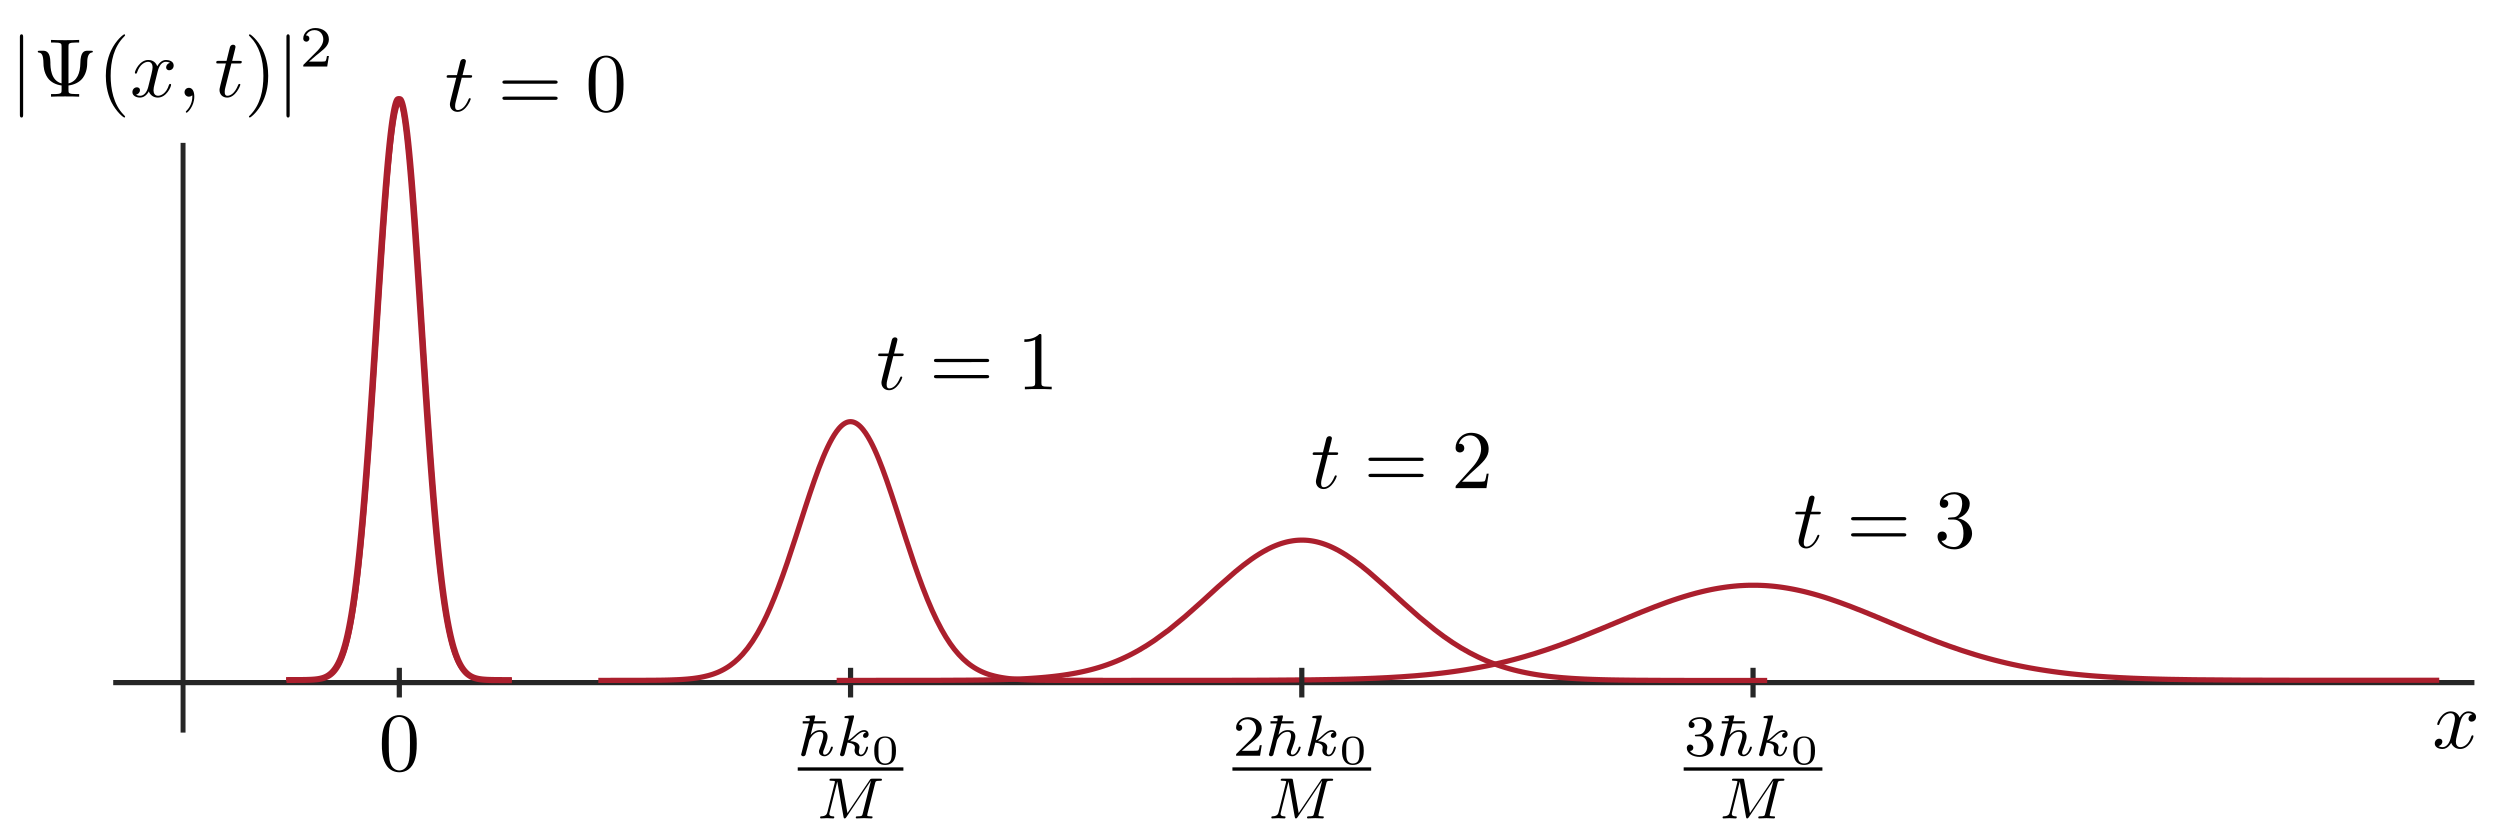 <?xml version="1.0" encoding="UTF-8" standalone="no"?>
<svg
   xmlns:ns0="http://www.iki.fi/pav/software/textext/"
   xmlns:dc="http://purl.org/dc/elements/1.1/"
   xmlns:cc="http://creativecommons.org/ns#"
   xmlns:rdf="http://www.w3.org/1999/02/22-rdf-syntax-ns#"
   xmlns:svg="http://www.w3.org/2000/svg"
   xmlns="http://www.w3.org/2000/svg"
   xmlns:sodipodi="http://sodipodi.sourceforge.net/DTD/sodipodi-0.dtd"
   xmlns:inkscape="http://www.inkscape.org/namespaces/inkscape"
   sodipodi:docname="gaussian-x-t.svg"
   inkscape:version="1.0.1 (3bc2e813f5, 2020-09-07)"
   id="svg8"
   version="1.1"
   viewBox="0 0 120 40"
   height="4cm"
   width="12cm">
  <sodipodi:namedview
     showguides="true"
     inkscape:snap-global="false"
     inkscape:window-maximized="1"
     inkscape:window-y="-8"
     inkscape:window-x="-8"
     inkscape:window-height="1017"
     inkscape:window-width="1920"
     units="cm"
     showgrid="false"
     inkscape:current-layer="layer1"
     inkscape:document-units="mm"
     inkscape:cy="79.544576"
     inkscape:cx="232.98903"
     inkscape:zoom="1.979899"
     inkscape:pageshadow="2"
     inkscape:pageopacity="0.0"
     borderopacity="1.0"
     bordercolor="#666666"
     pagecolor="#ffffff"
     id="base"
     inkscape:document-rotation="0" />
  <defs
     id="defs2">
    <marker
       inkscape:stockid="Arrow2MendH"
       orient="auto"
       refY="0"
       refX="0"
       id="marker1584"
       style="overflow:visible"
       inkscape:isstock="true">
      <path
         inkscape:connector-curvature="0"
         id="path1582"
         style="fill:#ee7219;fill-opacity:1;fill-rule:evenodd;stroke:#ee7219;stroke-width:0.625;stroke-linejoin:round;stroke-opacity:1"
         d="M 8.719,4.034 -2.207,0.016 8.719,-4.002 c -1.745,2.372 -1.735,5.617 -6e-7,8.035 z"
         transform="scale(-0.6)" />
    </marker>
    <marker
       inkscape:stockid="Arrow2Mend"
       orient="auto"
       refY="0"
       refX="0"
       id="Arrow2Mend"
       style="overflow:visible"
       inkscape:isstock="true">
      <path
         inkscape:connector-curvature="0"
         id="path1104"
         style="fill:#000000;fill-opacity:1;fill-rule:evenodd;stroke:#9278d1;stroke-width:0.625;stroke-linejoin:round;stroke-opacity:1"
         d="M 8.719,4.034 -2.207,0.016 8.719,-4.002 c -1.745,2.372 -1.735,5.617 -6e-7,8.035 z"
         transform="scale(-0.6)" />
    </marker>
    <marker
       inkscape:stockid="Arrow1Send"
       orient="auto"
       refY="0"
       refX="0"
       id="Arrow1Send"
       style="overflow:visible"
       inkscape:isstock="true">
      <path
         inkscape:connector-curvature="0"
         id="path1092"
         d="M 0,0 5,-5 -12.5,0 5,5 Z"
         style="fill:#000000;fill-opacity:1;fill-rule:evenodd;stroke:#000000;stroke-width:1pt;stroke-opacity:1"
         transform="matrix(-0.2,0,0,-0.2,-1.2,0)" />
    </marker>
    <clipPath
       clipPathUnits="userSpaceOnUse"
       id="clipPath247">
      <rect
         ry="0"
         y="233.791"
         x="142.975"
         height="45.569"
         width="1.075"
         id="rect249"
         style="color:#000000;display:inline;overflow:visible;visibility:visible;opacity:1;fill:#ab1f2d;fill-opacity:1;fill-rule:nonzero;stroke:none;stroke-width:0.198;stroke-linecap:butt;stroke-linejoin:miter;stroke-miterlimit:10;stroke-dasharray:none;stroke-dashoffset:0;stroke-opacity:1;marker:none;marker-start:none;marker-mid:none;marker-end:none;enable-background:accumulate" />
    </clipPath>
    <clipPath
       id="clipPath3677"
       clipPathUnits="userSpaceOnUse">
      <path
         inkscape:connector-curvature="0"
         id="path3679"
         d="M -2.54e-6,1.272e-5 H 570 V 325 H -2.54e-6 Z" />
    </clipPath>
    <clipPath
       id="clipPath23193"
       clipPathUnits="userSpaceOnUse">
      <path
         inkscape:connector-curvature="0"
         id="path23195"
         d="M 3.81e-6,1.272e-5 H 521 V 232 H 3.81e-6 Z" />
    </clipPath>
    <clipPath
       id="clipPath23569"
       clipPathUnits="userSpaceOnUse">
      <path
         inkscape:connector-curvature="0"
         id="path23571"
         d="M -2.54e-6,2.035e-5 H 579 V 249 H -2.54e-6 Z" />
    </clipPath>
  </defs>
  <g
     inkscape:label="Layer 1"
     inkscape:groupmode="layer"
     id="layer1"
     transform="translate(0,-257)">
    <g
       id="g13440"
       transform="translate(31.787,-1.212)" />
    <path
       d="M 5.559,289.765 H 118.647"
       style="fill:none;stroke:#262626;stroke-width:0.25;stroke-linecap:square;stroke-linejoin:round;stroke-miterlimit:10;stroke-dasharray:none;stroke-opacity:1"
       id="path23585"
       inkscape:connector-curvature="0" />
    <path
       d="M 8.787,292.045 V 263.975"
       style="fill:none;stroke:#262626;stroke-width:0.237;stroke-linecap:square;stroke-linejoin:round;stroke-miterlimit:10;stroke-dasharray:none;stroke-opacity:1"
       id="path23653"
       inkscape:connector-curvature="0" />
    <g
       id="g5890"
       inkscape:groupmode="layer"
       inkscape:label="inkscape-clipboard-import"
       transform="matrix(0.353,0,0,-0.353,-13.498,372.963)">
      <g
         style="stroke:#ab1f2d;stroke-width:1.595"
         transform="matrix(0.566,0,0,-0.349,-30.616,322.719)"
         id="g6066">
        <path
           inkscape:connector-curvature="0"
           id="path6068"
           style="fill:none;stroke:#ab1f2d;stroke-width:1.595;stroke-linecap:butt;stroke-linejoin:round;stroke-miterlimit:10;stroke-dasharray:none;stroke-opacity:1"
           d="m 190.375,247.999 1.778,-0.003 2.097,-0.019 1.014,-0.028 1.014,-0.057 0.462,-0.042 0.462,-0.057 0.231,-0.035 0.231,-0.041 0.231,-0.047 0.231,-0.054 0.238,-0.065 0.238,-0.075 0.238,-0.086 0.238,-0.099 0.119,-0.054 0.119,-0.058 0.119,-0.062 0.119,-0.067 0.119,-0.071 0.119,-0.076 0.119,-0.081 0.119,-0.086 0.123,-0.096 0.123,-0.102 0.123,-0.109 0.123,-0.116 0.123,-0.124 0.123,-0.132 0.123,-0.141 0.123,-0.15 0.123,-0.159 0.123,-0.169 0.123,-0.18 0.123,-0.191 0.123,-0.203 0.123,-0.215 0.247,-0.469 0.267,-0.572 0.267,-0.646 0.267,-0.727 0.267,-0.815 0.267,-0.912 0.267,-1.018 0.534,-2.39 0.434,-2.334 0.217,-1.313 0.217,-1.418 0.217,-1.528 0.217,-1.643 0.217,-1.764 0.217,-1.89 0.27,-2.533 0.27,-2.745 0.27,-2.965 0.27,-3.194 0.27,-3.429 0.27,-3.67 0.27,-3.916 0.27,-4.164 0.214,-3.487 0.214,-3.644 0.214,-3.801 0.214,-3.956 0.214,-4.109 0.214,-4.257 0.214,-4.402 0.214,-4.541 0.234,-5.098 0.234,-5.246 0.234,-5.383 0.234,-5.507 0.467,-11.329 0.467,-11.64 0.501,-12.666 0.501,-12.645 0.501,-12.397 0.251,-6.03 0.251,-5.878 0.233,-5.294 0.233,-5.111 0.233,-4.904 0.116,-2.367 0.116,-2.306 0.116,-2.243 0.116,-2.177 0.116,-2.108 0.116,-2.036 0.116,-1.962 0.116,-1.885 0.116,-1.806 0.116,-1.724 0.126,-1.768 0.126,-1.668 0.126,-1.564 0.126,-1.459 0.126,-1.351 0.126,-1.24 0.126,-1.128 0.126,-1.014 0.126,-0.899 0.126,-0.782 0.126,-0.664 0.063,-0.287 0.063,-0.257 0.063,-0.227 0.063,-0.197 0.063,-0.167 0.063,-0.137 0.063,-0.106 0.063,-0.076 0.063,-0.046 0.063,-0.015 0.068,0.018 0.068,0.053 0.068,0.088 0.068,0.123 0.068,0.158 0.068,0.193 0.068,0.227 0.068,0.262 0.068,0.297 0.068,0.331 0.068,0.365 0.068,0.399 0.068,0.433 0.068,0.467 0.135,1.034 0.135,1.167 0.135,1.297 0.135,1.424 0.135,1.549 0.135,1.672 0.135,1.791 0.135,1.907 0.135,2.019 0.107,1.679 0.107,1.746 0.107,1.81 0.107,1.873 0.107,1.934 0.107,1.993 0.107,2.049 0.107,2.104 0.214,4.362 0.214,4.552 0.214,4.724 0.214,4.878 0.26,6.092 0.26,6.255 0.519,12.862 1.039,26.219 0.449,11.158 0.449,10.856 0.225,5.279 0.225,5.163 0.225,5.035 0.225,4.899 0.255,5.382 0.255,5.184 0.255,4.978 0.255,4.764 0.255,4.546 0.255,4.325 0.255,4.102 0.255,3.879 0.229,3.303 0.229,3.125 0.229,2.951 0.229,2.779 0.229,2.612 0.229,2.45 0.229,2.292 0.229,2.14 0.24,2.081 0.24,1.928 0.24,1.782 0.24,1.643 0.24,1.511 0.24,1.387 0.48,2.43 0.489,2.053 0.244,0.885 0.244,0.799 0.244,0.721 0.244,0.648 0.244,0.582 0.244,0.521 0.242,0.461 0.242,0.411 0.121,0.188 0.121,0.178 0.121,0.167 0.121,0.158 0.121,0.148 0.121,0.14 0.121,0.131 0.121,0.123 0.121,0.116 0.121,0.109 0.121,0.102 0.121,0.096 0.121,0.09 0.121,0.084 0.121,0.079 0.121,0.074 0.121,0.069 0.121,0.064 0.121,0.06 0.121,0.056 0.242,0.101 0.242,0.088 0.242,0.076 0.242,0.066 0.252,0.059 0.252,0.051 0.252,0.043 0.252,0.037 0.504,0.058 0.504,0.042 0.93,0.048 0.93,0.025 2.093,0.019 1.782,0.003" />
      </g>
    </g>
    <g
       id="g1721"
       style="fill-opacity:1;stroke:#000000;stroke-opacity:1"
       ns0:jacobian_sqrt="0.4"
       inkscapeversion="0.92.3"
       ns0:alignment="middle center"
       ns0:scale="2.83464566935"
       ns0:preamble="/home/phyps/Dropbox/Talks/1710 Bristol Colloquium teleportation/preamble.tex"
       ns0:text="$t=0$"
       ns0:pdfconverter="pdf2svg"
       ns0:texconverter="pdflatex"
       ns0:version="0.11.0"
       transform="matrix(0.4,0,0,0.4,-38.14,208.42)">
      <g
         style="fill-opacity:1;stroke:#000000;stroke-opacity:1"
         id="surface1">
        <g
           id="g1710"
           style="fill:#000000;fill-opacity:1;stroke:#000000;stroke-opacity:1">
          <path
             id="path1708"
             transform="translate(148.712,134.765)"
             d="m 2.047,-3.984 h 0.938 c 0.203,0 0.312,0 0.312,-0.203 0,-0.109 -0.109,-0.109 -0.281,-0.109 h -0.875 C 2.5,-5.719 2.547,-5.906 2.547,-5.969 c 0,-0.172 -0.125,-0.266 -0.297,-0.266 -0.031,0 -0.312,0 -0.391,0.359 L 1.469,-4.297 h -0.938 c -0.203,0 -0.297,0 -0.297,0.188 0,0.125 0.078,0.125 0.281,0.125 h 0.875 C 0.672,-1.156 0.625,-0.984 0.625,-0.812 0.625,-0.266 1,0.109 1.547,0.109 2.562,0.109 3.125,-1.344 3.125,-1.422 3.125,-1.531 3.047,-1.531 3.016,-1.531 2.922,-1.531 2.906,-1.5 2.859,-1.391 2.438,-0.344 1.906,-0.109 1.562,-0.109 c -0.203,0 -0.312,-0.125 -0.312,-0.453 0,-0.25 0.031,-0.312 0.062,-0.484 z m 0,0"
             style="fill-opacity:1;stroke:#000000;stroke-width:0;stroke-opacity:1"
             inkscape:connector-curvature="0" />
        </g>
        <g
           id="g1714"
           style="fill:#000000;fill-opacity:1;stroke:#000000;stroke-opacity:1">
          <path
             id="path1712"
             transform="translate(155.077,134.765)"
             d="m 6.844,-3.266 c 0.156,0 0.344,0 0.344,-0.188 C 7.188,-3.656 7,-3.656 6.859,-3.656 h -5.969 c -0.141,0 -0.328,0 -0.328,0.203 0,0.188 0.188,0.188 0.328,0.188 z m 0.016,1.938 c 0.141,0 0.328,0 0.328,-0.203 0,-0.188 -0.188,-0.188 -0.344,-0.188 H 0.891 c -0.141,0 -0.328,0 -0.328,0.188 0,0.203 0.188,0.203 0.328,0.203 z m 0,0"
             style="fill-opacity:1;stroke:#000000;stroke-width:0;stroke-opacity:1"
             inkscape:connector-curvature="0" />
        </g>
        <g
           id="g1718"
           style="fill:#000000;fill-opacity:1;stroke:#000000;stroke-opacity:1">
          <path
             id="path1716"
             transform="translate(165.596,134.765)"
             d="m 4.578,-3.188 c 0,-0.797 -0.047,-1.594 -0.391,-2.328 -0.453,-0.969 -1.281,-1.125 -1.688,-1.125 -0.609,0 -1.328,0.266 -1.75,1.188 -0.312,0.688 -0.359,1.469 -0.359,2.266 0,0.75 0.031,1.641 0.453,2.406 0.422,0.797 1.156,1 1.641,1 0.531,0 1.297,-0.203 1.734,-1.156 0.312,-0.688 0.359,-1.469 0.359,-2.25 z M 2.484,0 C 2.094,0 1.5,-0.25 1.328,-1.203 1.219,-1.797 1.219,-2.719 1.219,-3.312 c 0,-0.641 0,-1.297 0.078,-1.828 0.188,-1.188 0.938,-1.281 1.188,-1.281 0.328,0 0.984,0.188 1.172,1.172 0.109,0.562 0.109,1.312 0.109,1.938 0,0.75 0,1.422 -0.109,2.062 C 3.5,-0.297 2.938,0 2.484,0 Z m 0,0"
             style="fill-opacity:1;stroke:#000000;stroke-width:0;stroke-opacity:1"
             inkscape:connector-curvature="0" />
        </g>
      </g>
    </g>
    <g
       transform="matrix(0.4,0,0,0.4,-17.426,221.781)"
       ns0:version="0.11.0"
       ns0:texconverter="pdflatex"
       ns0:pdfconverter="pdf2svg"
       ns0:text="$t=1$"
       ns0:preamble="/home/phyps/Dropbox/Talks/1710 Bristol Colloquium teleportation/preamble.tex"
       ns0:scale="2.83464566935"
       ns0:alignment="middle center"
       inkscapeversion="0.92.3"
       ns0:jacobian_sqrt="0.4"
       style="fill-opacity:1;stroke:#000000;stroke-opacity:1"
       id="g3445">
      <g
         id="g3443"
         style="fill-opacity:1;stroke:#000000;stroke-opacity:1">
        <g
           style="fill:#000000;fill-opacity:1;stroke:#000000;stroke-opacity:1"
           id="g3433">
          <path
             inkscape:connector-curvature="0"
             style="fill-opacity:1;stroke:#000000;stroke-width:0;stroke-opacity:1"
             d="m 2.047,-3.984 h 0.938 c 0.203,0 0.312,0 0.312,-0.203 0,-0.109 -0.109,-0.109 -0.281,-0.109 h -0.875 C 2.5,-5.719 2.547,-5.906 2.547,-5.969 c 0,-0.172 -0.125,-0.266 -0.297,-0.266 -0.031,0 -0.312,0 -0.391,0.359 L 1.469,-4.297 h -0.938 c -0.203,0 -0.297,0 -0.297,0.188 0,0.125 0.078,0.125 0.281,0.125 h 0.875 C 0.672,-1.156 0.625,-0.984 0.625,-0.812 0.625,-0.266 1,0.109 1.547,0.109 2.562,0.109 3.125,-1.344 3.125,-1.422 3.125,-1.531 3.047,-1.531 3.016,-1.531 2.922,-1.531 2.906,-1.5 2.859,-1.391 2.438,-0.344 1.906,-0.109 1.562,-0.109 c -0.203,0 -0.312,-0.125 -0.312,-0.453 0,-0.25 0.031,-0.312 0.062,-0.484 z m 0,0"
             transform="translate(148.712,134.765)"
             id="path3431" />
        </g>
        <g
           style="fill:#000000;fill-opacity:1;stroke:#000000;stroke-opacity:1"
           id="g3437">
          <path
             inkscape:connector-curvature="0"
             style="fill-opacity:1;stroke:#000000;stroke-width:0;stroke-opacity:1"
             d="m 6.844,-3.266 c 0.156,0 0.344,0 0.344,-0.188 C 7.188,-3.656 7,-3.656 6.859,-3.656 h -5.969 c -0.141,0 -0.328,0 -0.328,0.203 0,0.188 0.188,0.188 0.328,0.188 z m 0.016,1.938 c 0.141,0 0.328,0 0.328,-0.203 0,-0.188 -0.188,-0.188 -0.344,-0.188 H 0.891 c -0.141,0 -0.328,0 -0.328,0.188 0,0.203 0.188,0.203 0.328,0.203 z m 0,0"
             transform="translate(155.077,134.765)"
             id="path3435" />
        </g>
        <g
           style="fill:#000000;fill-opacity:1;stroke:#000000;stroke-opacity:1"
           id="g3441">
          <path
             inkscape:connector-curvature="0"
             style="fill-opacity:1;stroke:#000000;stroke-width:0;stroke-opacity:1"
             d="m 2.938,-6.375 c 0,-0.25 0,-0.266 -0.234,-0.266 C 2.078,-6 1.203,-6 0.891,-6 v 0.312 c 0.203,0 0.781,0 1.297,-0.266 v 5.172 c 0,0.359 -0.031,0.469 -0.922,0.469 h -0.312 V 0 c 0.344,-0.031 1.203,-0.031 1.609,-0.031 0.391,0 1.266,0 1.609,0.031 v -0.312 h -0.312 c -0.906,0 -0.922,-0.109 -0.922,-0.469 z m 0,0"
             transform="translate(165.596,134.765)"
             id="path3439" />
        </g>
      </g>
    </g>
    <g
       id="g5200"
       style="fill-opacity:1;stroke:#000000;stroke-opacity:1"
       ns0:jacobian_sqrt="0.4"
       inkscapeversion="0.92.3"
       ns0:alignment="middle center"
       ns0:scale="2.83464566935"
       ns0:preamble="/home/phyps/Dropbox/Talks/1710 Bristol Colloquium teleportation/preamble.tex"
       ns0:text="$t=3$"
       ns0:pdfconverter="pdf2svg"
       ns0:texconverter="pdflatex"
       ns0:version="0.11.0"
       transform="matrix(0.4,0,0,0.4,26.596,229.376)">
      <g
         style="fill-opacity:1;stroke:#000000;stroke-opacity:1"
         id="g5198">
        <g
           id="g5188"
           style="fill:#000000;fill-opacity:1;stroke:#000000;stroke-opacity:1">
          <path
             id="path5186"
             transform="translate(148.712,134.765)"
             d="m 2.047,-3.984 h 0.938 c 0.203,0 0.312,0 0.312,-0.203 0,-0.109 -0.109,-0.109 -0.281,-0.109 h -0.875 C 2.5,-5.719 2.547,-5.906 2.547,-5.969 c 0,-0.172 -0.125,-0.266 -0.297,-0.266 -0.031,0 -0.312,0 -0.391,0.359 L 1.469,-4.297 h -0.938 c -0.203,0 -0.297,0 -0.297,0.188 0,0.125 0.078,0.125 0.281,0.125 h 0.875 C 0.672,-1.156 0.625,-0.984 0.625,-0.812 0.625,-0.266 1,0.109 1.547,0.109 2.562,0.109 3.125,-1.344 3.125,-1.422 3.125,-1.531 3.047,-1.531 3.016,-1.531 2.922,-1.531 2.906,-1.5 2.859,-1.391 2.438,-0.344 1.906,-0.109 1.562,-0.109 c -0.203,0 -0.312,-0.125 -0.312,-0.453 0,-0.25 0.031,-0.312 0.062,-0.484 z m 0,0"
             style="fill-opacity:1;stroke:#000000;stroke-width:0;stroke-opacity:1"
             inkscape:connector-curvature="0" />
        </g>
        <g
           id="g5192"
           style="fill:#000000;fill-opacity:1;stroke:#000000;stroke-opacity:1">
          <path
             id="path5190"
             transform="translate(155.077,134.765)"
             d="m 6.844,-3.266 c 0.156,0 0.344,0 0.344,-0.188 C 7.188,-3.656 7,-3.656 6.859,-3.656 h -5.969 c -0.141,0 -0.328,0 -0.328,0.203 0,0.188 0.188,0.188 0.328,0.188 z m 0.016,1.938 c 0.141,0 0.328,0 0.328,-0.203 0,-0.188 -0.188,-0.188 -0.344,-0.188 H 0.891 c -0.141,0 -0.328,0 -0.328,0.188 0,0.203 0.188,0.203 0.328,0.203 z m 0,0"
             style="fill-opacity:1;stroke:#000000;stroke-width:0;stroke-opacity:1"
             inkscape:connector-curvature="0" />
        </g>
        <g
           id="g5196"
           style="fill:#000000;fill-opacity:1;stroke:#000000;stroke-opacity:1">
          <path
             id="path5194"
             transform="translate(165.596,134.765)"
             d="m 2.891,-3.516 c 0.812,-0.266 1.391,-0.953 1.391,-1.75 0,-0.812 -0.875,-1.375 -1.828,-1.375 -1,0 -1.766,0.594 -1.766,1.359 0,0.328 0.219,0.516 0.516,0.516 0.297,0 0.5,-0.219 0.5,-0.516 0,-0.484 -0.469,-0.484 -0.609,-0.484 0.297,-0.5 0.953,-0.625 1.312,-0.625 0.422,0 0.969,0.219 0.969,1.109 0,0.125 -0.031,0.703 -0.281,1.141 C 2.797,-3.656 2.453,-3.625 2.203,-3.625 2.125,-3.609 1.891,-3.594 1.812,-3.594 c -0.078,0.016 -0.141,0.031 -0.141,0.125 0,0.109 0.062,0.109 0.234,0.109 h 0.438 c 0.812,0 1.188,0.672 1.188,1.656 0,1.359 -0.688,1.641 -1.125,1.641 -0.438,0 -1.188,-0.172 -1.531,-0.75 0.344,0.047 0.656,-0.172 0.656,-0.547 0,-0.359 -0.266,-0.562 -0.547,-0.562 -0.25,0 -0.562,0.141 -0.562,0.578 0,0.906 0.922,1.562 2.016,1.562 1.219,0 2.125,-0.906 2.125,-1.922 0,-0.812 -0.641,-1.594 -1.672,-1.812 z m 0,0"
             style="fill-opacity:1;stroke:#000000;stroke-width:0;stroke-opacity:1"
             inkscape:connector-curvature="0" />
        </g>
      </g>
    </g>
    <g
       transform="matrix(0.4,0,0,0.4,57.265,239.002)"
       ns0:version="0.11.0"
       ns0:texconverter="pdflatex"
       ns0:pdfconverter="pdf2svg"
       ns0:text="$x$"
       ns0:preamble="/home/phyps/Dropbox/Talks/1710 Bristol Colloquium teleportation/preamble.tex"
       ns0:scale="2.83464566935"
       ns0:alignment="middle center"
       inkscapeversion="0.92.3"
       ns0:jacobian_sqrt="0.4"
       style="fill-opacity:1;stroke:#000000;stroke-opacity:1"
       id="g6948">
      <g
         id="g6946"
         style="fill-opacity:1;stroke:#000000;stroke-opacity:1">
        <g
           style="fill:#000000;fill-opacity:1;stroke:#000000;stroke-opacity:1"
           id="g6944">
          <path
             inkscape:connector-curvature="0"
             style="fill-opacity:1;stroke:#000000;stroke-width:0;stroke-opacity:1"
             d="M 3.328,-3.016 C 3.391,-3.266 3.625,-4.188 4.312,-4.188 c 0.047,0 0.297,0 0.5,0.125 C 4.531,-4 4.344,-3.766 4.344,-3.516 c 0,0.156 0.109,0.344 0.375,0.344 0.219,0 0.531,-0.172 0.531,-0.578 0,-0.516 -0.578,-0.656 -0.922,-0.656 -0.578,0 -0.922,0.531 -1.047,0.75 -0.25,-0.656 -0.781,-0.75 -1.078,-0.75 -1.031,0 -1.609,1.281 -1.609,1.531 0,0.109 0.109,0.109 0.125,0.109 0.078,0 0.109,-0.031 0.125,-0.109 0.344,-1.062 1,-1.312 1.344,-1.312 0.188,0 0.531,0.094 0.531,0.672 0,0.312 -0.172,0.969 -0.531,2.375 -0.156,0.609 -0.516,1.031 -0.953,1.031 -0.062,0 -0.281,0 -0.5,-0.125 0.25,-0.062 0.469,-0.266 0.469,-0.547 0,-0.266 -0.219,-0.344 -0.359,-0.344 -0.312,0 -0.547,0.25 -0.547,0.578 0,0.453 0.484,0.656 0.922,0.656 0.672,0 1.031,-0.703 1.047,-0.75 0.125,0.359 0.484,0.75 1.078,0.75 1.031,0 1.594,-1.281 1.594,-1.531 0,-0.109 -0.078,-0.109 -0.109,-0.109 -0.094,0 -0.109,0.047 -0.141,0.109 -0.328,1.078 -1,1.312 -1.312,1.312 -0.391,0 -0.547,-0.312 -0.547,-0.656 0,-0.219 0.047,-0.438 0.156,-0.875 z m 0,0"
             transform="translate(148.712,134.765)"
             id="path6942" />
        </g>
      </g>
    </g>
    <g
       id="g8720"
       style="fill-opacity:1;stroke:#000000;stroke-opacity:1"
       ns0:jacobian_sqrt="0.4"
       inkscapeversion="0.92.3"
       ns0:alignment="middle center"
       ns0:scale="2.83464566935"
       ns0:preamble="/home/phyps/Dropbox/Talks/1710 Bristol Colloquium teleportation/preamble.tex"
       ns0:text="$|\\Psi(x,t)|^2$"
       ns0:pdfconverter="pdf2svg"
       ns0:texconverter="pdflatex"
       ns0:version="0.11.0"
       transform="matrix(0.4,0,0,0.4,-59.005,207.735)">
      <g
         style="fill-opacity:1;stroke:#000000;stroke-opacity:1"
         id="g8718">
        <g
           id="g8688"
           style="fill:#000000;fill-opacity:1;stroke:#000000;stroke-opacity:1">
          <path
             id="path8686"
             transform="translate(148.712,134.765)"
             d="m 1.578,-7.125 c 0,-0.172 0,-0.359 -0.188,-0.359 -0.203,0 -0.203,0.188 -0.203,0.359 v 9.266 c 0,0.172 0,0.359 0.203,0.359 0.188,0 0.188,-0.188 0.188,-0.359 z m 0,0"
             style="fill-opacity:1;stroke:#000000;stroke-width:0;stroke-opacity:1"
             inkscape:connector-curvature="0" />
        </g>
        <g
           id="g8694"
           style="fill:#000000;fill-opacity:1;stroke:#000000;stroke-opacity:1">
          <path
             id="path8690"
             transform="translate(151.48,134.765)"
             d="M 4.25,-6.016 C 4.25,-6.359 4.25,-6.5 5.203,-6.5 H 5.531 v -0.312 c -0.359,0.031 -1.281,0.031 -1.688,0.031 -0.406,0 -1.328,0 -1.688,-0.031 V -6.5 h 0.328 c 0.938,0 0.938,0.125 0.938,0.484 V -1.594 C 2.125,-1.938 2.078,-3.484 2.078,-4.125 2.062,-5.328 1.625,-5.516 1.188,-5.516 h -0.375 c -0.141,0 -0.25,0 -0.25,0.109 0,0.047 0.031,0.094 0.094,0.109 0.328,0.031 0.578,0.172 0.594,1.344 0,0.234 0.031,1.016 0.5,1.688 0.391,0.547 1,0.828 1.672,0.922 v 0.562 c 0,0.328 0,0.469 -0.938,0.469 H 2.156 V 0 c 0.359,-0.031 1.266,-0.031 1.688,-0.031 0.406,0 1.328,0 1.688,0.031 V -0.312 H 5.203 C 4.25,-0.312 4.25,-0.438 4.25,-0.781 v -0.562 C 4.969,-1.438 5.578,-1.734 5.969,-2.25 6.484,-2.953 6.5,-3.75 6.5,-4.188 c 0,-0.156 0.016,-1.047 0.547,-1.109 0.062,-0.016 0.125,-0.031 0.125,-0.109 0,-0.109 -0.078,-0.109 -0.234,-0.109 h -0.375 c -0.391,0 -0.875,0.062 -0.891,1.516 C 5.656,-2.906 5.328,-1.859 4.25,-1.594 Z m 0,0"
             style="fill-opacity:1;stroke:#000000;stroke-width:0;stroke-opacity:1"
             inkscape:connector-curvature="0" />
          <path
             id="path8692"
             transform="translate(159.229,134.765)"
             d="m 3.297,2.391 c 0,-0.031 0,-0.047 -0.172,-0.219 C 1.891,0.922 1.562,-0.969 1.562,-2.5 c 0,-1.734 0.375,-3.469 1.609,-4.703 0.125,-0.125 0.125,-0.141 0.125,-0.172 0,-0.078 -0.031,-0.109 -0.094,-0.109 -0.109,0 -1,0.688 -1.594,1.953 -0.5,1.094 -0.625,2.203 -0.625,3.031 0,0.781 0.109,1.984 0.656,3.125 C 2.25,1.844 3.094,2.5 3.203,2.5 c 0.062,0 0.094,-0.031 0.094,-0.109 z m 0,0"
             style="fill-opacity:1;stroke:#000000;stroke-width:0;stroke-opacity:1"
             inkscape:connector-curvature="0" />
        </g>
        <g
           id="g8700"
           style="fill:#000000;fill-opacity:1;stroke:#000000;stroke-opacity:1">
          <path
             id="path8696"
             transform="translate(163.103,134.765)"
             d="M 3.328,-3.016 C 3.391,-3.266 3.625,-4.188 4.312,-4.188 c 0.047,0 0.297,0 0.5,0.125 C 4.531,-4 4.344,-3.766 4.344,-3.516 c 0,0.156 0.109,0.344 0.375,0.344 0.219,0 0.531,-0.172 0.531,-0.578 0,-0.516 -0.578,-0.656 -0.922,-0.656 -0.578,0 -0.922,0.531 -1.047,0.75 -0.25,-0.656 -0.781,-0.75 -1.078,-0.75 -1.031,0 -1.609,1.281 -1.609,1.531 0,0.109 0.109,0.109 0.125,0.109 0.078,0 0.109,-0.031 0.125,-0.109 0.344,-1.062 1,-1.312 1.344,-1.312 0.188,0 0.531,0.094 0.531,0.672 0,0.312 -0.172,0.969 -0.531,2.375 -0.156,0.609 -0.516,1.031 -0.953,1.031 -0.062,0 -0.281,0 -0.5,-0.125 0.25,-0.062 0.469,-0.266 0.469,-0.547 0,-0.266 -0.219,-0.344 -0.359,-0.344 -0.312,0 -0.547,0.25 -0.547,0.578 0,0.453 0.484,0.656 0.922,0.656 0.672,0 1.031,-0.703 1.047,-0.75 0.125,0.359 0.484,0.75 1.078,0.75 1.031,0 1.594,-1.281 1.594,-1.531 0,-0.109 -0.078,-0.109 -0.109,-0.109 -0.094,0 -0.109,0.047 -0.141,0.109 -0.328,1.078 -1,1.312 -1.312,1.312 -0.391,0 -0.547,-0.312 -0.547,-0.656 0,-0.219 0.047,-0.438 0.156,-0.875 z m 0,0"
             style="fill-opacity:1;stroke:#000000;stroke-width:0;stroke-opacity:1"
             inkscape:connector-curvature="0" />
          <path
             id="path8698"
             transform="translate(168.797,134.765)"
             d="m 2.031,-0.016 c 0,-0.656 -0.25,-1.047 -0.641,-1.047 -0.328,0 -0.531,0.25 -0.531,0.531 C 0.859,-0.266 1.062,0 1.391,0 1.5,0 1.641,-0.047 1.734,-0.125 1.766,-0.156 1.781,-0.156 1.781,-0.156 c 0.016,0 0.016,0 0.016,0.141 0,0.75 -0.344,1.344 -0.672,1.672 -0.109,0.109 -0.109,0.125 -0.109,0.156 0,0.078 0.047,0.109 0.094,0.109 0.109,0 0.922,-0.766 0.922,-1.938 z m 0,0"
             style="fill-opacity:1;stroke:#000000;stroke-width:0;stroke-opacity:1"
             inkscape:connector-curvature="0" />
        </g>
        <g
           id="g8704"
           style="fill:#000000;fill-opacity:1;stroke:#000000;stroke-opacity:1">
          <path
             id="path8702"
             transform="translate(173.228,134.765)"
             d="m 2.047,-3.984 h 0.938 c 0.203,0 0.312,0 0.312,-0.203 0,-0.109 -0.109,-0.109 -0.281,-0.109 h -0.875 C 2.5,-5.719 2.547,-5.906 2.547,-5.969 c 0,-0.172 -0.125,-0.266 -0.297,-0.266 -0.031,0 -0.312,0 -0.391,0.359 L 1.469,-4.297 h -0.938 c -0.203,0 -0.297,0 -0.297,0.188 0,0.125 0.078,0.125 0.281,0.125 h 0.875 C 0.672,-1.156 0.625,-0.984 0.625,-0.812 0.625,-0.266 1,0.109 1.547,0.109 2.562,0.109 3.125,-1.344 3.125,-1.422 3.125,-1.531 3.047,-1.531 3.016,-1.531 2.922,-1.531 2.906,-1.5 2.859,-1.391 2.438,-0.344 1.906,-0.109 1.562,-0.109 c -0.203,0 -0.312,-0.125 -0.312,-0.453 0,-0.25 0.031,-0.312 0.062,-0.484 z m 0,0"
             style="fill-opacity:1;stroke:#000000;stroke-width:0;stroke-opacity:1"
             inkscape:connector-curvature="0" />
        </g>
        <g
           id="g8708"
           style="fill:#000000;fill-opacity:1;stroke:#000000;stroke-opacity:1">
          <path
             id="path8706"
             transform="translate(176.822,134.765)"
             d="m 2.875,-2.5 c 0,-0.766 -0.109,-1.969 -0.656,-3.109 -0.594,-1.219 -1.453,-1.875 -1.547,-1.875 -0.062,0 -0.109,0.047 -0.109,0.109 0,0.031 0,0.047 0.188,0.234 0.984,0.984 1.547,2.562 1.547,4.641 0,1.719 -0.359,3.469 -1.594,4.719 C 0.562,2.344 0.562,2.359 0.562,2.391 0.562,2.453 0.609,2.5 0.672,2.5 0.766,2.5 1.672,1.812 2.25,0.547 2.766,-0.547 2.875,-1.656 2.875,-2.5 Z m 0,0"
             style="fill-opacity:1;stroke:#000000;stroke-width:0;stroke-opacity:1"
             inkscape:connector-curvature="0" />
        </g>
        <g
           id="g8712"
           style="fill:#000000;fill-opacity:1;stroke:#000000;stroke-opacity:1">
          <path
             id="path8710"
             transform="translate(180.697,134.765)"
             d="m 1.578,-7.125 c 0,-0.172 0,-0.359 -0.188,-0.359 -0.203,0 -0.203,0.188 -0.203,0.359 v 9.266 c 0,0.172 0,0.359 0.203,0.359 0.188,0 0.188,-0.188 0.188,-0.359 z m 0,0"
             style="fill-opacity:1;stroke:#000000;stroke-width:0;stroke-opacity:1"
             inkscape:connector-curvature="0" />
        </g>
        <g
           id="g8716"
           style="fill:#000000;fill-opacity:1;stroke:#000000;stroke-opacity:1">
          <path
             id="path8714"
             transform="translate(183.464,131.15)"
             d="M 3.516,-1.266 H 3.281 c -0.016,0.156 -0.094,0.562 -0.188,0.625 C 3.047,-0.594 2.516,-0.594 2.406,-0.594 H 1.125 c 0.734,-0.641 0.984,-0.844 1.391,-1.172 0.516,-0.406 1,-0.844 1,-1.5 0,-0.844 -0.734,-1.359 -1.625,-1.359 -0.859,0 -1.453,0.609 -1.453,1.25 0,0.344 0.297,0.391 0.375,0.391 0.156,0 0.359,-0.125 0.359,-0.375 0,-0.125 -0.047,-0.375 -0.406,-0.375 C 0.984,-4.219 1.453,-4.375 1.781,-4.375 c 0.703,0 1.062,0.547 1.062,1.109 0,0.609 -0.438,1.078 -0.656,1.328 L 0.516,-0.266 C 0.438,-0.203 0.438,-0.188 0.438,0 h 2.875 z m 0,0"
             style="fill-opacity:1;stroke:#000000;stroke-width:0;stroke-opacity:1"
             inkscape:connector-curvature="0" />
        </g>
      </g>
    </g>
    <path
       inkscape:connector-curvature="0"
       id="path23593"
       style="fill:#a05a2c;stroke:#262626;stroke-width:0.25;stroke-linecap:square;stroke-linejoin:round;stroke-miterlimit:10;stroke-dasharray:none;stroke-opacity:1"
       d="m 19.167,290.352 v -1.173" />
    <path
       d="m 40.827,290.352 v -1.173"
       style="fill:#a05a2c;stroke:#262626;stroke-width:0.25;stroke-linecap:square;stroke-linejoin:round;stroke-miterlimit:10;stroke-dasharray:none;stroke-opacity:1"
       id="path12356"
       inkscape:connector-curvature="0" />
    <path
       inkscape:connector-curvature="0"
       id="path12358"
       style="fill:#a05a2c;stroke:#262626;stroke-width:0.25;stroke-linecap:square;stroke-linejoin:round;stroke-miterlimit:10;stroke-dasharray:none;stroke-opacity:1"
       d="m 84.146,290.352 v -1.173" />
    <g
       transform="matrix(0.4,0,0,0.4,-41.312,240.076)"
       ns0:version="0.11.0"
       ns0:texconverter="pdflatex"
       ns0:pdfconverter="pdf2svg"
       ns0:text="$0$"
       ns0:preamble="/home/phyps/Dropbox/Talks/1710 Bristol Colloquium teleportation/preamble.tex"
       ns0:scale="2.83464566935"
       ns0:alignment="middle center"
       inkscapeversion="0.92.3"
       ns0:jacobian_sqrt="0.4"
       style="fill-opacity:1;stroke:#000000;stroke-opacity:1"
       id="g12506">
      <g
         id="g12504"
         style="fill-opacity:1;stroke:#000000;stroke-opacity:1">
        <g
           style="fill:#000000;fill-opacity:1;stroke:#000000;stroke-opacity:1"
           id="g12502">
          <path
             inkscape:connector-curvature="0"
             style="fill-opacity:1;stroke:#000000;stroke-width:0;stroke-opacity:1"
             d="m 4.578,-3.188 c 0,-0.797 -0.047,-1.594 -0.391,-2.328 -0.453,-0.969 -1.281,-1.125 -1.688,-1.125 -0.609,0 -1.328,0.266 -1.75,1.188 -0.312,0.688 -0.359,1.469 -0.359,2.266 0,0.75 0.031,1.641 0.453,2.406 0.422,0.797 1.156,1 1.641,1 0.531,0 1.297,-0.203 1.734,-1.156 0.312,-0.688 0.359,-1.469 0.359,-2.25 z M 2.484,0 C 2.094,0 1.5,-0.25 1.328,-1.203 1.219,-1.797 1.219,-2.719 1.219,-3.312 c 0,-0.641 0,-1.297 0.078,-1.828 0.188,-1.188 0.938,-1.281 1.188,-1.281 0.328,0 0.984,0.188 1.172,1.172 0.109,0.562 0.109,1.312 0.109,1.938 0,0.75 0,1.422 -0.109,2.062 C 3.5,-0.297 2.938,0 2.484,0 Z m 0,0"
             transform="translate(148.712,134.765)"
             id="path12500" />
        </g>
      </g>
    </g>
    <path
       d="m 13.752,289.658 0.355,-3e-4 0.209,-6.1e-4 0.209,-0.001 0.101,-10e-4 0.101,-0.002 0.101,-0.003 0.051,-0.001 0.051,-0.002 0.046,-0.002 0.046,-0.003 0.046,-0.003 0.046,-0.004 0.046,-0.004 0.023,-0.002 0.023,-0.002 0.023,-0.003 0.023,-0.003 0.023,-0.003 0.023,-0.004 0.024,-0.004 0.024,-0.004 0.024,-0.004 0.024,-0.004 0.024,-0.005 0.024,-0.005 0.024,-0.006 0.024,-0.006 0.024,-0.007 0.024,-0.007 0.024,-0.008 0.024,-0.008 0.024,-0.009 0.024,-0.009 0.024,-0.01 0.024,-0.011 0.025,-0.012 0.025,-0.013 0.025,-0.013 0.025,-0.014 0.049,-0.031 0.049,-0.036 0.049,-0.04 0.049,-0.045 0.049,-0.051 0.049,-0.058 0.053,-0.07 0.053,-0.079 0.053,-0.089 0.053,-0.1 0.053,-0.112 0.053,-0.125 0.027,-0.068 0.027,-0.071 0.027,-0.075 0.027,-0.079 0.022,-0.067 0.022,-0.07 0.022,-0.073 0.022,-0.076 0.022,-0.079 0.022,-0.082 0.022,-0.085 0.022,-0.089 0.022,-0.092 0.022,-0.095 0.022,-0.099 0.022,-0.103 0.022,-0.106 0.022,-0.11 0.022,-0.114 0.022,-0.118 0.027,-0.152 0.027,-0.159 0.027,-0.165 0.027,-0.172 0.027,-0.178 0.027,-0.185 0.027,-0.192 0.027,-0.199 0.013,-0.102 0.013,-0.104 0.013,-0.106 0.013,-0.108 0.013,-0.11 0.013,-0.112 0.013,-0.113 0.013,-0.115 0.013,-0.117 0.013,-0.119 0.013,-0.121 0.013,-0.123 0.013,-0.125 0.013,-0.127 0.013,-0.129 0.013,-0.131 0.021,-0.211 0.021,-0.216 0.021,-0.221 0.021,-0.226 0.021,-0.231 0.021,-0.236 0.021,-0.24 0.021,-0.245 0.021,-0.25 0.021,-0.254 0.021,-0.259 0.021,-0.263 0.021,-0.268 0.021,-0.272 0.021,-0.276 0.021,-0.281 0.023,-0.31 0.023,-0.315 0.023,-0.32 0.023,-0.324 0.023,-0.328 0.023,-0.332 0.023,-0.336 0.023,-0.34 0.023,-0.343 0.023,-0.346 0.047,-0.701 0.047,-0.71 0.047,-0.718 0.1,-1.554 0.05,-0.778 0.05,-0.774 0.05,-0.766 0.025,-0.379 0.025,-0.376 0.025,-0.372 0.025,-0.368 0.025,-0.363 0.025,-0.358 0.023,-0.327 0.023,-0.322 0.023,-0.317 0.012,-0.156 0.012,-0.154 0.012,-0.153 0.012,-0.151 0.012,-0.15 0.012,-0.148 0.012,-0.146 0.012,-0.144 0.012,-0.142 0.012,-0.141 0.012,-0.139 0.012,-0.137 0.012,-0.135 0.012,-0.132 0.012,-0.13 0.012,-0.128 0.012,-0.126 0.012,-0.124 0.012,-0.121 0.012,-0.119 0.012,-0.117 0.012,-0.114 0.012,-0.112 0.012,-0.11 0.012,-0.107 0.012,-0.104 0.013,-0.11 0.013,-0.107 0.013,-0.104 0.013,-0.101 0.013,-0.098 0.013,-0.094 0.013,-0.091 0.013,-0.088 0.013,-0.085 0.013,-0.081 0.013,-0.078 0.013,-0.074 0.013,-0.071 0.013,-0.067 0.013,-0.064 0.013,-0.06 0.013,-0.057 0.013,-0.053 0.013,-0.05 0.013,-0.046 0.013,-0.043 0.013,-0.039 0.013,-0.035 0.013,-0.032 0.013,-0.028 0.013,-0.024 0.013,-0.021 0.013,-0.017 0.013,-0.013 0.013,-0.009 0.013,-0.006 0.013,-10e-4 0.013,0.002 0.013,0.007 0.013,0.011 0.013,0.015 0.013,0.019 0.013,0.024 0.013,0.028 0.013,0.032 0.013,0.036 0.013,0.041 0.013,0.045 0.013,0.049 0.013,0.053 0.013,0.057 0.013,0.061 0.013,0.066 0.013,0.07 0.013,0.073 0.013,0.078 0.013,0.082 0.013,0.085 0.013,0.089 0.013,0.093 0.013,0.097 0.013,0.101 0.013,0.104 0.013,0.108 0.013,0.112 0.013,0.115 0.013,0.119 0.013,0.122 0.013,0.126 0.011,0.102 0.011,0.104 0.011,0.106 0.011,0.108 0.011,0.11 0.011,0.112 0.011,0.114 0.011,0.116 0.011,0.118 0.011,0.12 0.011,0.121 0.011,0.123 0.011,0.125 0.011,0.127 0.011,0.128 0.011,0.13 0.011,0.131 0.011,0.133 0.011,0.135 0.011,0.136 0.011,0.138 0.011,0.139 0.021,0.282 0.021,0.287 0.021,0.292 0.021,0.297 0.021,0.301 0.026,0.371 0.026,0.376 0.026,0.381 0.026,0.386 0.026,0.39 0.026,0.393 0.052,0.795 0.052,0.802 0.052,0.806 0.104,1.608 0.045,0.688 0.045,0.681 0.045,0.671 0.022,0.332 0.022,0.329 0.022,0.325 0.022,0.322 0.022,0.319 0.022,0.315 0.022,0.311 0.022,0.307 0.022,0.303 0.022,0.298 0.025,0.333 0.025,0.327 0.025,0.321 0.025,0.315 0.025,0.309 0.025,0.302 0.025,0.296 0.025,0.289 0.025,0.282 0.025,0.275 0.025,0.269 0.025,0.262 0.025,0.255 0.025,0.248 0.025,0.241 0.025,0.235 0.023,0.205 0.023,0.2 0.023,0.194 0.023,0.189 0.023,0.184 0.023,0.178 0.023,0.173 0.023,0.168 0.023,0.163 0.023,0.158 0.023,0.153 0.023,0.148 0.023,0.143 0.023,0.138 0.023,0.134 0.023,0.129 0.024,0.13 0.024,0.125 0.024,0.121 0.024,0.116 0.024,0.111 0.024,0.107 0.024,0.103 0.024,0.099 0.024,0.095 0.024,0.091 0.024,0.087 0.024,0.083 0.024,0.08 0.024,0.076 0.024,0.073 0.024,0.07 0.049,0.132 0.049,0.12 0.049,0.109 0.049,0.098 0.049,0.088 0.049,0.08 0.049,0.071 0.049,0.064 0.048,0.057 0.048,0.051 0.048,0.045 0.048,0.04 0.048,0.035 0.048,0.031 0.048,0.028 0.024,0.013 0.024,0.012 0.024,0.011 0.024,0.01 0.024,0.01 0.024,0.009 0.024,0.008 0.024,0.008 0.024,0.007 0.024,0.007 0.024,0.007 0.024,0.006 0.024,0.006 0.024,0.005 0.024,0.005 0.024,0.004 0.024,0.004 0.024,0.004 0.025,0.004 0.025,0.004 0.025,0.003 0.025,0.003 0.025,0.003 0.025,0.002 0.05,0.004 0.05,0.004 0.05,0.003 0.05,0.003 0.05,0.002 0.093,0.004 0.093,0.002 0.093,10e-4 0.093,0.001 0.209,10e-4 0.209,6.1e-4 0.356,3.1e-4"
       style="opacity:1;vector-effect:none;fill:none;fill-opacity:1;stroke:#ab1f2d;stroke-width:0.25;stroke-linecap:butt;stroke-linejoin:round;stroke-miterlimit:10;stroke-dasharray:none;stroke-dashoffset:0;stroke-opacity:1"
       id="path13523"
       inkscape:connector-curvature="0" />
    <path
       d="m 28.719,289.658 0.794,-1.6e-4 0.936,-7.4e-4 0.905,-0.004 0.412,-0.005 0.206,-0.004 0.206,-0.006 0.212,-0.008 0.106,-0.004 0.106,-0.005 0.106,-0.006 0.106,-0.007 0.106,-0.008 0.106,-0.009 0.11,-0.011 0.11,-0.012 0.11,-0.014 0.055,-0.008 0.055,-0.008 0.055,-0.009 0.055,-0.009 0.055,-0.01 0.055,-0.011 0.055,-0.011 0.055,-0.012 0.055,-0.013 0.055,-0.013 0.06,-0.015 0.06,-0.016 0.06,-0.017 0.06,-0.018 0.06,-0.019 0.06,-0.021 0.06,-0.022 0.06,-0.023 0.06,-0.024 0.06,-0.026 0.119,-0.056 0.119,-0.062 0.119,-0.069 0.097,-0.061 0.097,-0.067 0.194,-0.15 0.194,-0.174 0.194,-0.2 0.241,-0.29 0.241,-0.338 0.241,-0.389 0.241,-0.443 0.191,-0.391 0.191,-0.426 0.191,-0.459 0.191,-0.491 0.209,-0.567 0.209,-0.597 0.417,-1.26 0.448,-1.389 0.224,-0.68 0.224,-0.653 0.208,-0.571 0.208,-0.525 0.104,-0.242 0.104,-0.227 0.104,-0.211 0.104,-0.194 0.112,-0.189 0.112,-0.166 0.112,-0.142 0.056,-0.062 0.056,-0.056 0.056,-0.049 0.028,-0.022 0.028,-0.021 0.028,-0.019 0.028,-0.017 0.028,-0.016 0.028,-0.014 0.028,-0.013 0.028,-0.011 0.028,-0.009 0.028,-0.007 0.028,-0.006 0.028,-0.004 0.028,-0.002 0.028,-7.4e-4 0.03,7.4e-4 0.03,0.003 0.03,0.004 0.03,0.007 0.03,0.009 0.03,0.011 0.03,0.013 0.03,0.014 0.03,0.016 0.03,0.018 0.03,0.02 0.03,0.022 0.06,0.049 0.06,0.057 0.06,0.064 0.06,0.071 0.121,0.163 0.121,0.19 0.121,0.215 0.096,0.188 0.096,0.202 0.096,0.215 0.096,0.228 0.191,0.489 0.191,0.527 0.232,0.677 0.232,0.706 0.464,1.438 0.401,1.208 0.201,0.573 0.201,0.545 0.228,0.58 0.228,0.534 0.228,0.487 0.228,0.438 0.205,0.353 0.205,0.314 0.205,0.278 0.205,0.243 0.214,0.22 0.214,0.188 0.107,0.083 0.107,0.076 0.107,0.07 0.107,0.064 0.109,0.059 0.109,0.054 0.109,0.049 0.109,0.044 0.109,0.04 0.055,0.018 0.055,0.017 0.055,0.016 0.055,0.015 0.055,0.015 0.055,0.014 0.054,0.013 0.054,0.012 0.054,0.012 0.054,0.011 0.054,0.01 0.054,0.01 0.054,0.009 0.054,0.009 0.108,0.016 0.108,0.014 0.108,0.012 0.108,0.011 0.108,0.01 0.108,0.008 0.108,0.007 0.108,0.007 0.108,0.005 0.108,0.005 0.216,0.008 0.225,0.006 0.225,0.004 0.45,0.005 0.83,0.004 0.934,7.4e-4 0.796,1.7e-4"
       style="opacity:1;vector-effect:none;fill:none;fill-opacity:1;stroke:#ab1f2d;stroke-width:0.25;stroke-linecap:butt;stroke-linejoin:round;stroke-miterlimit:10;stroke-dasharray:none;stroke-dashoffset:0;stroke-opacity:1"
       id="path13527"
       inkscape:connector-curvature="0" />
    <path
       d="m 40.16,289.658 1.463,-9e-5 1.726,-6e-4 1.67,-0.002 1.52,-0.008 0.782,-0.01 0.391,-0.007 0.391,-0.009 0.406,-0.013 0.406,-0.016 0.406,-0.021 0.203,-0.013 0.203,-0.014 0.22,-0.017 0.22,-0.019 0.22,-0.022 0.22,-0.024 0.22,-0.027 0.22,-0.03 0.22,-0.034 0.22,-0.037 0.179,-0.033 0.179,-0.036 0.179,-0.039 0.179,-0.042 0.179,-0.045 0.179,-0.049 0.179,-0.052 0.179,-0.056 0.222,-0.075 0.222,-0.082 0.222,-0.088 0.222,-0.095 0.222,-0.102 0.222,-0.109 0.222,-0.117 0.222,-0.124 0.353,-0.212 0.353,-0.231 0.706,-0.515 0.769,-0.632 0.769,-0.683 0.825,-0.753 0.825,-0.723 0.383,-0.31 0.383,-0.285 0.192,-0.132 0.192,-0.123 0.192,-0.114 0.192,-0.105 0.104,-0.053 0.104,-0.05 0.104,-0.046 0.104,-0.043 0.104,-0.04 0.104,-0.037 0.052,-0.017 0.052,-0.016 0.052,-0.015 0.052,-0.015 0.052,-0.014 0.052,-0.013 0.052,-0.012 0.052,-0.011 0.052,-0.01 0.052,-0.009 0.052,-0.009 0.052,-0.008 0.052,-0.007 0.052,-0.006 0.052,-0.005 0.052,-0.004 0.052,-0.003 0.052,-0.002 0.052,-0.001 0.052,-6.1e-4 0.056,6.1e-4 0.056,0.001 0.056,0.002 0.056,0.004 0.056,0.004 0.056,0.006 0.056,0.007 0.056,0.008 0.056,0.009 0.056,0.01 0.056,0.011 0.056,0.012 0.056,0.013 0.056,0.014 0.056,0.015 0.056,0.016 0.056,0.017 0.056,0.018 0.111,0.039 0.111,0.042 0.111,0.046 0.111,0.05 0.111,0.053 0.111,0.057 0.111,0.06 0.176,0.102 0.176,0.11 0.353,0.24 0.353,0.265 0.353,0.286 0.855,0.75 0.855,0.78 0.74,0.655 0.74,0.606 0.42,0.314 0.42,0.29 0.42,0.264 0.42,0.237 0.378,0.191 0.189,0.088 0.189,0.083 0.189,0.078 0.189,0.073 0.189,0.068 0.189,0.064 0.197,0.062 0.197,0.057 0.197,0.053 0.197,0.049 0.197,0.045 0.197,0.041 0.197,0.038 0.197,0.035 0.201,0.032 0.201,0.029 0.201,0.026 0.201,0.024 0.201,0.021 0.201,0.019 0.201,0.017 0.201,0.015 0.199,0.014 0.199,0.012 0.399,0.021 0.399,0.016 0.399,0.013 0.399,0.01 0.399,0.007 0.797,0.01 1.658,0.009 1.531,0.002 1.723,6.1e-4 1.467,9e-5"
       style="opacity:1;vector-effect:none;fill:none;fill-opacity:1;stroke:#ab1f2d;stroke-width:0.25;stroke-linecap:butt;stroke-linejoin:round;stroke-miterlimit:10;stroke-dasharray:none;stroke-dashoffset:0;stroke-opacity:1"
       id="path13531"
       inkscape:connector-curvature="0" />
    <path
       d="m 51.208,289.658 2.159,-6e-5 2.546,-3.1e-4 2.463,-0.001 2.242,-0.006 2.308,-0.018 1.198,-0.02 0.599,-0.014 0.599,-0.018 0.649,-0.025 0.649,-0.031 0.649,-0.039 0.649,-0.048 0.527,-0.047 0.264,-0.026 0.264,-0.029 0.264,-0.031 0.264,-0.033 0.264,-0.036 0.264,-0.038 0.328,-0.051 0.328,-0.055 0.328,-0.06 0.328,-0.064 0.328,-0.069 0.328,-0.074 0.328,-0.079 0.328,-0.084 0.26,-0.07 0.26,-0.073 0.521,-0.156 0.521,-0.169 0.521,-0.18 0.567,-0.209 0.567,-0.22 1.135,-0.463 1.218,-0.51 0.609,-0.25 0.609,-0.24 0.565,-0.21 0.283,-0.099 0.283,-0.094 0.283,-0.089 0.283,-0.084 0.283,-0.078 0.283,-0.071 0.153,-0.036 0.153,-0.034 0.153,-0.032 0.153,-0.029 0.153,-0.027 0.153,-0.025 0.153,-0.023 0.153,-0.021 0.153,-0.018 0.153,-0.016 0.076,-0.007 0.076,-0.007 0.076,-0.006 0.076,-0.005 0.076,-0.004 0.076,-0.004 0.076,-0.004 0.076,-0.003 0.076,-0.002 0.076,-0.001 0.076,-7.4e-4 0.076,-3.1e-4 0.082,3.1e-4 0.082,7.4e-4 0.082,0.001 0.082,0.002 0.082,0.003 0.082,0.004 0.082,0.004 0.082,0.005 0.082,0.006 0.082,0.007 0.082,0.007 0.082,0.008 0.082,0.009 0.082,0.009 0.164,0.021 0.164,0.024 0.164,0.026 0.164,0.029 0.164,0.031 0.164,0.034 0.164,0.036 0.164,0.038 0.164,0.041 0.26,0.069 0.26,0.074 0.26,0.079 0.26,0.084 0.52,0.18 0.52,0.194 0.631,0.249 0.631,0.259 1.262,0.529 1.091,0.444 0.546,0.211 0.546,0.2 0.619,0.213 0.619,0.196 0.31,0.092 0.31,0.087 0.31,0.083 0.31,0.078 0.279,0.067 0.279,0.063 0.279,0.059 0.279,0.056 0.279,0.053 0.279,0.049 0.279,0.046 0.279,0.043 0.291,0.042 0.291,0.039 0.291,0.036 0.291,0.033 0.291,0.03 0.291,0.028 0.291,0.026 0.291,0.023 0.594,0.041 0.594,0.034 0.594,0.028 0.594,0.022 0.588,0.018 0.588,0.014 1.177,0.019 2.352,0.018 2.446,0.006 2.259,0.001 2.541,3e-4 2.164,7e-5"
       style="opacity:1;vector-effect:none;fill:none;fill-opacity:1;stroke:#ab1f2d;stroke-width:0.25;stroke-linecap:butt;stroke-linejoin:round;stroke-miterlimit:10;stroke-dasharray:none;stroke-dashoffset:0;stroke-opacity:1"
       id="path13535"
       inkscape:connector-curvature="0" />
    <path
       d="m 62.486,290.352 v -1.173"
       style="fill:#a05a2c;stroke:#262626;stroke-width:0.25;stroke-linecap:square;stroke-linejoin:round;stroke-miterlimit:10;stroke-dasharray:none;stroke-opacity:1"
       id="path13988"
       inkscape:connector-curvature="0" />
    <g
       id="g14415"
       style="fill-opacity:1;stroke:#000000;stroke-opacity:1"
       ns0:jacobian_sqrt="0.4"
       inkscapeversion="0.92.3"
       ns0:alignment="middle center"
       ns0:scale="2.83464566935"
       ns0:preamble="/home/phyps/Dropbox/Talks/1710 Bristol Colloquium teleportation/preamble.tex"
       ns0:text="$t=2$"
       ns0:pdfconverter="pdf2svg"
       ns0:texconverter="pdflatex"
       ns0:version="0.11.0"
       transform="matrix(0.4,0,0,0.4,3.429,226.525)">
      <g
         style="fill-opacity:1;stroke:#000000;stroke-opacity:1"
         id="g14413">
        <g
           id="g14403"
           style="fill:#000000;fill-opacity:1;stroke:#000000;stroke-opacity:1">
          <path
             id="path14401"
             transform="translate(148.712,134.765)"
             d="m 2.047,-3.984 h 0.938 c 0.203,0 0.312,0 0.312,-0.203 0,-0.109 -0.109,-0.109 -0.281,-0.109 h -0.875 C 2.5,-5.719 2.547,-5.906 2.547,-5.969 c 0,-0.172 -0.125,-0.266 -0.297,-0.266 -0.031,0 -0.312,0 -0.391,0.359 L 1.469,-4.297 h -0.938 c -0.203,0 -0.297,0 -0.297,0.188 0,0.125 0.078,0.125 0.281,0.125 h 0.875 C 0.672,-1.156 0.625,-0.984 0.625,-0.812 0.625,-0.266 1,0.109 1.547,0.109 2.562,0.109 3.125,-1.344 3.125,-1.422 3.125,-1.531 3.047,-1.531 3.016,-1.531 2.922,-1.531 2.906,-1.5 2.859,-1.391 2.438,-0.344 1.906,-0.109 1.562,-0.109 c -0.203,0 -0.312,-0.125 -0.312,-0.453 0,-0.25 0.031,-0.312 0.062,-0.484 z m 0,0"
             style="fill-opacity:1;stroke:#000000;stroke-width:0;stroke-opacity:1"
             inkscape:connector-curvature="0" />
        </g>
        <g
           id="g14407"
           style="fill:#000000;fill-opacity:1;stroke:#000000;stroke-opacity:1">
          <path
             id="path14405"
             transform="translate(155.077,134.765)"
             d="m 6.844,-3.266 c 0.156,0 0.344,0 0.344,-0.188 C 7.188,-3.656 7,-3.656 6.859,-3.656 h -5.969 c -0.141,0 -0.328,0 -0.328,0.203 0,0.188 0.188,0.188 0.328,0.188 z m 0.016,1.938 c 0.141,0 0.328,0 0.328,-0.203 0,-0.188 -0.188,-0.188 -0.344,-0.188 H 0.891 c -0.141,0 -0.328,0 -0.328,0.188 0,0.203 0.188,0.203 0.328,0.203 z m 0,0"
             style="fill-opacity:1;stroke:#000000;stroke-width:0;stroke-opacity:1"
             inkscape:connector-curvature="0" />
        </g>
        <g
           id="g14411"
           style="fill:#000000;fill-opacity:1;stroke:#000000;stroke-opacity:1">
          <path
             id="path14409"
             transform="translate(165.596,134.765)"
             d="m 1.266,-0.766 1.062,-1.031 c 1.547,-1.375 2.141,-1.906 2.141,-2.906 0,-1.141 -0.891,-1.938 -2.109,-1.938 -1.125,0 -1.859,0.922 -1.859,1.812 0,0.547 0.5,0.547 0.531,0.547 0.172,0 0.516,-0.109 0.516,-0.531 0,-0.25 -0.188,-0.516 -0.531,-0.516 -0.078,0 -0.094,0 -0.125,0.016 0.219,-0.656 0.766,-1.016 1.344,-1.016 0.906,0 1.328,0.812 1.328,1.625 C 3.562,-3.906 3.078,-3.125 2.516,-2.5 l -1.906,2.125 C 0.5,-0.266 0.5,-0.234 0.5,0 H 4.203 L 4.469,-1.734 H 4.234 C 4.172,-1.438 4.109,-1 4,-0.844 3.938,-0.766 3.281,-0.766 3.062,-0.766 Z m 0,0"
             style="fill-opacity:1;stroke:#000000;stroke-width:0;stroke-opacity:1"
             inkscape:connector-curvature="0" />
        </g>
      </g>
    </g>
    <g
       transform="matrix(0.4 0 0 0.4 38.291 291.338)"
       ns0:version="1.1.0"
       ns0:texconverter="pdflatex"
       ns0:pdfconverter="inkscape"
       ns0:text="$\\frac{\\hbar k_0}{M}$\n"
       ns0:preamble="default_packages.tex"
       ns0:scale="2.83464566935"
       ns0:alignment="middle center"
       ns0:inkscapeversion="0.92.3"
       ns0:jacobian_sqrt="0.4"
       style="fill-opacity:1;stroke:#000000;stroke-opacity:1;stroke-width:0"
       id="g284">
      <defs
         id="id-86fec501-4062-45b8-8b58-bdda3008c296"
         style="fill-opacity:1;stroke:#000000;stroke-opacity:1;stroke-width:0">
        <g
           id="id-67ace025-dbb5-4b85-bd14-096673b158f1"
           style="fill-opacity:1;stroke:#000000;stroke-opacity:1;stroke-width:0">
          <symbol
             overflow="visible"
             id="id-26bee604-ea5a-474d-a362-720940909930"
             style="fill-opacity:1;stroke:#000000;stroke-opacity:1;stroke-width:0">
            <path
               style="stroke:#000000;fill-opacity:1;stroke-opacity:1;stroke-width:0"
               d=""
               id="id-100d1d6a-1d71-4ede-957c-05d2ae70ecfb" />
          </symbol>
          <symbol
             overflow="visible"
             id="id-b53413b7-d705-47e5-9fac-5d16454d77a8"
             style="fill-opacity:1;stroke:#000000;stroke-opacity:1;stroke-width:0">
            <path
               style="stroke:#000000;fill-opacity:1;stroke-opacity:1;stroke-width:0"
               d="M 3.359,-3.875 V -4.141 H 0.594 V -3.875 Z m 0,0"
               id="id-4f432786-06dd-4726-81fc-8507f14543c8" />
          </symbol>
          <symbol
             overflow="visible"
             id="id-32f84f15-8685-4915-a045-ebcb0c4e8dd6"
             style="fill-opacity:1;stroke:#000000;stroke-opacity:1;stroke-width:0">
            <path
               style="stroke:#000000;fill-opacity:1;stroke-opacity:1;stroke-width:0"
               d=""
               id="id-e40219a4-1b25-495d-a6bd-dc03614d4a3f" />
          </symbol>
          <symbol
             overflow="visible"
             id="id-e3237a6c-1a5f-4a5b-b680-858477c8051a"
             style="fill-opacity:1;stroke:#000000;stroke-opacity:1;stroke-width:0">
            <path
               style="stroke:#000000;fill-opacity:1;stroke-opacity:1;stroke-width:0"
               d="m 2.188,-4.625 c 0,-0.016 0.016,-0.109 0.016,-0.109 0,-0.047 -0.016,-0.109 -0.109,-0.109 -0.141,0 -0.719,0.062 -0.891,0.078 -0.047,0 -0.156,0.016 -0.156,0.156 0,0.094 0.109,0.094 0.188,0.094 0.328,0 0.328,0.062 0.328,0.109 0,0.047 -0.016,0.094 -0.016,0.156 L 0.562,-0.312 c -0.047,0.125 -0.047,0.141 -0.047,0.156 0,0.109 0.094,0.219 0.25,0.219 0.078,0 0.203,-0.031 0.281,-0.172 C 1.062,-0.156 1.125,-0.406 1.156,-0.547 l 0.172,-0.625 C 1.344,-1.281 1.422,-1.547 1.438,-1.641 1.5,-1.906 1.5,-1.922 1.641,-2.141 1.875,-2.484 2.219,-2.875 2.766,-2.875 c 0.391,0 0.406,0.312 0.406,0.484 0,0.422 -0.297,1.188 -0.406,1.484 -0.078,0.203 -0.109,0.266 -0.109,0.375 0,0.375 0.312,0.594 0.656,0.594 0.703,0 1.016,-0.953 1.016,-1.062 0,-0.094 -0.094,-0.094 -0.125,-0.094 -0.094,0 -0.094,0.047 -0.125,0.125 -0.156,0.562 -0.469,0.844 -0.734,0.844 -0.156,0 -0.188,-0.094 -0.188,-0.25 0,-0.156 0.047,-0.25 0.172,-0.562 C 3.406,-1.156 3.688,-1.891 3.688,-2.281 c 0,-0.109 0,-0.406 -0.25,-0.609 -0.125,-0.078 -0.328,-0.188 -0.656,-0.188 -0.5,0 -0.875,0.281 -1.125,0.578 z m 0,0"
               id="id-433b8994-f894-4837-ae8a-968a131a1400" />
          </symbol>
          <symbol
             overflow="visible"
             id="id-d2a19f5b-4501-4d6e-ab58-06d0191f7746"
             style="fill-opacity:1;stroke:#000000;stroke-opacity:1;stroke-width:0">
            <path
               style="stroke:#000000;fill-opacity:1;stroke-opacity:1;stroke-width:0"
               d="m 2.188,-4.625 c 0,-0.016 0.016,-0.109 0.016,-0.109 0,-0.047 -0.016,-0.109 -0.109,-0.109 -0.141,0 -0.719,0.062 -0.891,0.078 -0.047,0 -0.156,0.016 -0.156,0.156 0,0.094 0.109,0.094 0.188,0.094 0.328,0 0.328,0.062 0.328,0.109 0,0.047 -0.016,0.094 -0.016,0.156 L 0.562,-0.312 c -0.047,0.125 -0.047,0.141 -0.047,0.156 0,0.109 0.094,0.219 0.25,0.219 0.188,0 0.266,-0.125 0.312,-0.281 0.016,-0.031 0.312,-1.266 0.344,-1.359 0.5,0.047 0.891,0.219 0.891,0.578 0,0.031 0,0.062 -0.016,0.141 -0.031,0.094 -0.031,0.141 -0.031,0.219 0,0.484 0.406,0.703 0.75,0.703 0.672,0 0.875,-1.047 0.875,-1.062 0,-0.094 -0.078,-0.094 -0.109,-0.094 -0.094,0 -0.109,0.047 -0.141,0.172 C 3.562,-0.625 3.375,-0.125 3.031,-0.125 c -0.188,0 -0.25,-0.172 -0.25,-0.359 0,-0.125 0,-0.141 0.047,-0.312 0.016,-0.031 0.031,-0.141 0.031,-0.219 0,-0.625 -0.828,-0.719 -1.125,-0.734 C 1.938,-1.875 2.188,-2.109 2.312,-2.219 2.672,-2.547 3.016,-2.875 3.406,-2.875 c 0.078,0 0.172,0.016 0.234,0.094 C 3.344,-2.734 3.281,-2.5 3.281,-2.391 c 0,0.141 0.109,0.25 0.266,0.25 0.203,0 0.406,-0.156 0.406,-0.438 0,-0.234 -0.172,-0.5 -0.531,-0.5 -0.406,0 -0.766,0.297 -1.125,0.625 C 2,-2.188 1.781,-1.969 1.484,-1.844 Z m 0,0"
               id="id-e87f3c69-4a5f-43ab-8123-9c7e5699bac7" />
          </symbol>
          <symbol
             overflow="visible"
             id="id-90e5d6fc-3afd-4a40-9de3-011cfcf9da0d"
             style="fill-opacity:1;stroke:#000000;stroke-opacity:1;stroke-width:0">
            <path
               style="stroke:#000000;fill-opacity:1;stroke-opacity:1;stroke-width:0"
               d="m 7.109,-4.188 c 0.062,-0.266 0.078,-0.328 0.594,-0.328 0.156,0 0.234,0 0.234,-0.141 0,-0.109 -0.078,-0.109 -0.203,-0.109 H 6.781 c -0.203,0 -0.203,0.016 -0.297,0.141 l -2.688,3.984 -0.688,-3.938 c -0.031,-0.172 -0.031,-0.188 -0.25,-0.188 H 1.875 c -0.141,0 -0.234,0 -0.234,0.156 0,0.094 0.078,0.094 0.234,0.094 0.109,0 0.141,0 0.266,0.016 0.141,0.016 0.156,0.031 0.156,0.109 0,0 0,0.047 -0.031,0.141 l -0.875,3.5 c -0.062,0.234 -0.172,0.484 -0.734,0.5 -0.047,0 -0.141,0 -0.141,0.156 0,0 0,0.094 0.109,0.094 0.203,0 0.5,-0.031 0.719,-0.031 C 1.516,-0.031 1.922,0 2.078,0 2.125,0 2.219,0 2.219,-0.156 2.219,-0.25 2.125,-0.25 2.062,-0.25 1.625,-0.266 1.625,-0.453 1.625,-0.547 c 0,-0.031 0,-0.062 0.031,-0.172 l 0.922,-3.703 0.75,4.234 C 3.359,-0.062 3.359,0 3.469,0 3.562,0 3.625,-0.078 3.672,-0.156 L 6.594,-4.5 6.609,-4.484 5.625,-0.547 C 5.562,-0.312 5.547,-0.25 5.016,-0.25 c -0.125,0 -0.219,0 -0.219,0.156 0,0 0,0.094 0.109,0.094 0.141,0 0.297,-0.016 0.438,-0.016 0.141,0 0.297,-0.016 0.438,-0.016 C 5.984,-0.031 6.469,0 6.672,0 6.703,0 6.812,0 6.812,-0.156 6.812,-0.25 6.734,-0.25 6.594,-0.25 c -0.016,0 -0.141,0 -0.266,-0.016 -0.156,-0.016 -0.156,-0.031 -0.156,-0.109 0,-0.031 0.016,-0.109 0.016,-0.141 z m 0,0"
               id="id-b7bca472-c938-4da0-91a9-ffa640ef051a" />
          </symbol>
          <symbol
             overflow="visible"
             id="id-e3775fc6-5899-48c0-8072-e31f4b1034fa"
             style="fill-opacity:1;stroke:#000000;stroke-opacity:1;stroke-width:0">
            <path
               style="stroke:#000000;fill-opacity:1;stroke-opacity:1;stroke-width:0"
               d=""
               id="id-674eb45c-d910-489b-9e48-e73c87765f95" />
          </symbol>
          <symbol
             overflow="visible"
             id="id-d09546e1-271b-46f0-bee4-4619175ffda9"
             style="fill-opacity:1;stroke:#000000;stroke-opacity:1;stroke-width:0">
            <path
               style="stroke:#000000;fill-opacity:1;stroke-opacity:1;stroke-width:0"
               d="M 3,-1.594 C 3,-1.953 3,-3.312 1.688,-3.312 c -1.297,0 -1.297,1.359 -1.297,1.719 0,0.359 0,1.703 1.297,1.703 C 3,0.109 3,-1.234 3,-1.594 Z M 1.688,-0.062 C 1.516,-0.062 1.094,-0.125 0.969,-0.625 0.891,-0.891 0.891,-1.25 0.891,-1.656 c 0,-0.375 0,-0.719 0.078,-1 0.125,-0.422 0.516,-0.5 0.719,-0.5 0.375,0 0.641,0.188 0.734,0.547 C 2.5,-2.359 2.5,-1.953 2.5,-1.656 c 0,0.344 0,0.75 -0.078,1.047 C 2.297,-0.125 1.891,-0.062 1.688,-0.062 Z m 0,0"
               id="id-ab8012f2-6127-4beb-a09f-109a8a8a2df6" />
          </symbol>
        </g>
      </defs>
      <g
         id="id-1e459160-5072-4006-b6bf-7795fc32d0f8"
         transform="translate(-149.906, -125.836)"
         style="fill-opacity:1;stroke:#000000;stroke-opacity:1;stroke-width:0">
        <g
           style="fill:#000000;fill-opacity:1;stroke:#000000;stroke-opacity:1;stroke-width:0"
           id="id-d702852a-ef62-4b98-a46a-226e41b60987">
          <g
             transform="translate(149.908, 130.68)"
             style="fill-opacity:1;stroke:#000000;stroke-opacity:1;stroke-width:0"
             id="g264">
            <path
               style="stroke:#000000;fill-opacity:1;stroke-opacity:1;stroke-width:0"
               d="M 3.359,-3.875 V -4.141 H 0.594 V -3.875 Z m 0,0"
               id="id-470e5d48-217d-46d8-8a28-04d456394fad" />
          </g>
        </g>
        <g
           style="fill:#000000;fill-opacity:1;stroke:#000000;stroke-opacity:1;stroke-width:0"
           id="id-1fce6cb3-12b0-479c-8b2b-20ed8e925c24">
          <g
             transform="translate(149.797, 130.68)"
             style="fill-opacity:1;stroke:#000000;stroke-opacity:1;stroke-width:0"
             id="g268">
            <path
               style="stroke:#000000;fill-opacity:1;stroke-opacity:1;stroke-width:0"
               d="m 2.188,-4.625 c 0,-0.016 0.016,-0.109 0.016,-0.109 0,-0.047 -0.016,-0.109 -0.109,-0.109 -0.141,0 -0.719,0.062 -0.891,0.078 -0.047,0 -0.156,0.016 -0.156,0.156 0,0.094 0.109,0.094 0.188,0.094 0.328,0 0.328,0.062 0.328,0.109 0,0.047 -0.016,0.094 -0.016,0.156 L 0.562,-0.312 c -0.047,0.125 -0.047,0.141 -0.047,0.156 0,0.109 0.094,0.219 0.25,0.219 0.078,0 0.203,-0.031 0.281,-0.172 C 1.062,-0.156 1.125,-0.406 1.156,-0.547 l 0.172,-0.625 C 1.344,-1.281 1.422,-1.547 1.438,-1.641 1.5,-1.906 1.5,-1.922 1.641,-2.141 1.875,-2.484 2.219,-2.875 2.766,-2.875 c 0.391,0 0.406,0.312 0.406,0.484 0,0.422 -0.297,1.188 -0.406,1.484 -0.078,0.203 -0.109,0.266 -0.109,0.375 0,0.375 0.312,0.594 0.656,0.594 0.703,0 1.016,-0.953 1.016,-1.062 0,-0.094 -0.094,-0.094 -0.125,-0.094 -0.094,0 -0.094,0.047 -0.125,0.125 -0.156,0.562 -0.469,0.844 -0.734,0.844 -0.156,0 -0.188,-0.094 -0.188,-0.25 0,-0.156 0.047,-0.25 0.172,-0.562 C 3.406,-1.156 3.688,-1.891 3.688,-2.281 c 0,-0.109 0,-0.406 -0.25,-0.609 -0.125,-0.078 -0.328,-0.188 -0.656,-0.188 -0.5,0 -0.875,0.281 -1.125,0.578 z m 0,0"
               id="id-46640d62-6fc0-4aee-bd81-96ad7f81723c" />
          </g>
          <g
             transform="translate(154.461, 130.68)"
             style="fill-opacity:1;stroke:#000000;stroke-opacity:1;stroke-width:0"
             id="g271">
            <path
               style="stroke:#000000;fill-opacity:1;stroke-opacity:1;stroke-width:0"
               d="m 2.188,-4.625 c 0,-0.016 0.016,-0.109 0.016,-0.109 0,-0.047 -0.016,-0.109 -0.109,-0.109 -0.141,0 -0.719,0.062 -0.891,0.078 -0.047,0 -0.156,0.016 -0.156,0.156 0,0.094 0.109,0.094 0.188,0.094 0.328,0 0.328,0.062 0.328,0.109 0,0.047 -0.016,0.094 -0.016,0.156 L 0.562,-0.312 c -0.047,0.125 -0.047,0.141 -0.047,0.156 0,0.109 0.094,0.219 0.25,0.219 0.188,0 0.266,-0.125 0.312,-0.281 0.016,-0.031 0.312,-1.266 0.344,-1.359 0.5,0.047 0.891,0.219 0.891,0.578 0,0.031 0,0.062 -0.016,0.141 -0.031,0.094 -0.031,0.141 -0.031,0.219 0,0.484 0.406,0.703 0.75,0.703 0.672,0 0.875,-1.047 0.875,-1.062 0,-0.094 -0.078,-0.094 -0.109,-0.094 -0.094,0 -0.109,0.047 -0.141,0.172 C 3.562,-0.625 3.375,-0.125 3.031,-0.125 c -0.188,0 -0.25,-0.172 -0.25,-0.359 0,-0.125 0,-0.141 0.047,-0.312 0.016,-0.031 0.031,-0.141 0.031,-0.219 0,-0.625 -0.828,-0.719 -1.125,-0.734 C 1.938,-1.875 2.188,-2.109 2.312,-2.219 2.672,-2.547 3.016,-2.875 3.406,-2.875 c 0.078,0 0.172,0.016 0.234,0.094 C 3.344,-2.734 3.281,-2.5 3.281,-2.391 c 0,0.141 0.109,0.25 0.266,0.25 0.203,0 0.406,-0.156 0.406,-0.438 0,-0.234 -0.172,-0.5 -0.531,-0.5 -0.406,0 -0.766,0.297 -1.125,0.625 C 2,-2.188 1.781,-1.969 1.484,-1.844 Z m 0,0"
               id="id-f9e4def2-105c-4856-85e2-f8e747d818d5" />
          </g>
        </g>
        <g
           style="fill:#000000;fill-opacity:1;stroke:#000000;stroke-opacity:1;stroke-width:0"
           id="id-2acadf1f-01b6-4e8b-96d7-2589246fbe5e">
          <g
             transform="translate(158.697, 131.676)"
             style="fill-opacity:1;stroke:#000000;stroke-opacity:1;stroke-width:0"
             id="g275">
            <path
               style="stroke:#000000;fill-opacity:1;stroke-opacity:1;stroke-width:0"
               d="M 3,-1.594 C 3,-1.953 3,-3.312 1.688,-3.312 c -1.297,0 -1.297,1.359 -1.297,1.719 0,0.359 0,1.703 1.297,1.703 C 3,0.109 3,-1.234 3,-1.594 Z M 1.688,-0.062 C 1.516,-0.062 1.094,-0.125 0.969,-0.625 0.891,-0.891 0.891,-1.25 0.891,-1.656 c 0,-0.375 0,-0.719 0.078,-1 0.125,-0.422 0.516,-0.5 0.719,-0.5 0.375,0 0.641,0.188 0.734,0.547 C 2.5,-2.359 2.5,-1.953 2.5,-1.656 c 0,0.344 0,0.75 -0.078,1.047 C 2.297,-0.125 1.891,-0.062 1.688,-0.062 Z m 0,0"
               id="id-f5a2ce1e-1bc7-4e9c-a30e-7848d4512f98" />
          </g>
        </g>
        <path
           style="fill:none;stroke:#000000;stroke-width:0.398;stroke-linecap:butt;stroke-linejoin:miter;stroke-miterlimit:10;stroke-opacity:1;fill-opacity:1"
           d="M -0.002,5.625e-4 H 12.678"
           transform="matrix(1 0 0 -1 149.908 132.274)"
           id="id-d5226a5b-dc9c-4758-91db-dc58d2f242d1" />
        <g
           style="fill:#000000;fill-opacity:1;stroke:#000000;stroke-opacity:1;stroke-width:0"
           id="id-e1023b8d-da0a-45e7-9ba0-b2c96d62567d">
          <g
             transform="translate(152.074, 138.2)"
             style="fill-opacity:1;stroke:#000000;stroke-opacity:1;stroke-width:0"
             id="g280">
            <path
               style="stroke:#000000;fill-opacity:1;stroke-opacity:1;stroke-width:0"
               d="m 7.109,-4.188 c 0.062,-0.266 0.078,-0.328 0.594,-0.328 0.156,0 0.234,0 0.234,-0.141 0,-0.109 -0.078,-0.109 -0.203,-0.109 H 6.781 c -0.203,0 -0.203,0.016 -0.297,0.141 l -2.688,3.984 -0.688,-3.938 c -0.031,-0.172 -0.031,-0.188 -0.25,-0.188 H 1.875 c -0.141,0 -0.234,0 -0.234,0.156 0,0.094 0.078,0.094 0.234,0.094 0.109,0 0.141,0 0.266,0.016 0.141,0.016 0.156,0.031 0.156,0.109 0,0 0,0.047 -0.031,0.141 l -0.875,3.5 c -0.062,0.234 -0.172,0.484 -0.734,0.5 -0.047,0 -0.141,0 -0.141,0.156 0,0 0,0.094 0.109,0.094 0.203,0 0.5,-0.031 0.719,-0.031 C 1.516,-0.031 1.922,0 2.078,0 2.125,0 2.219,0 2.219,-0.156 2.219,-0.25 2.125,-0.25 2.062,-0.25 1.625,-0.266 1.625,-0.453 1.625,-0.547 c 0,-0.031 0,-0.062 0.031,-0.172 l 0.922,-3.703 0.75,4.234 C 3.359,-0.062 3.359,0 3.469,0 3.562,0 3.625,-0.078 3.672,-0.156 L 6.594,-4.5 6.609,-4.484 5.625,-0.547 C 5.562,-0.312 5.547,-0.25 5.016,-0.25 c -0.125,0 -0.219,0 -0.219,0.156 0,0 0,0.094 0.109,0.094 0.141,0 0.297,-0.016 0.438,-0.016 0.141,0 0.297,-0.016 0.438,-0.016 C 5.984,-0.031 6.469,0 6.672,0 6.703,0 6.812,0 6.812,-0.156 6.812,-0.25 6.734,-0.25 6.594,-0.25 c -0.016,0 -0.141,0 -0.266,-0.016 -0.156,-0.016 -0.156,-0.031 -0.156,-0.109 0,-0.031 0.016,-0.109 0.016,-0.141 z m 0,0"
               id="id-c1fe4272-1da0-4126-a293-efa4f5b68b41" />
          </g>
        </g>
      </g>
    </g>
    <g
       transform="matrix(0.4 0 0 0.4 59.156 291.338)"
       ns0:version="1.1.0"
       ns0:texconverter="pdflatex"
       ns0:pdfconverter="inkscape"
       ns0:text="$\\frac{2\\hbar k_0}{M}$\n"
       ns0:preamble="default_packages.tex"
       ns0:scale="2.83464566935"
       ns0:alignment="middle center"
       ns0:inkscapeversion="0.92.3"
       ns0:jacobian_sqrt="0.4"
       style="fill-opacity:1;stroke:#000000;stroke-opacity:1;stroke-width:0"
       id="g504">
      <defs
         id="id-d0847ba1-422f-434e-9935-7855c697c944"
         style="fill-opacity:1;stroke:#000000;stroke-opacity:1;stroke-width:0">
        <g
           id="id-008de5a1-e739-4d42-bd92-2846045babc4"
           style="fill-opacity:1;stroke:#000000;stroke-opacity:1;stroke-width:0">
          <symbol
             overflow="visible"
             id="id-a0aa285c-69ff-454f-9d1b-00c21b8d42fb"
             style="fill-opacity:1;stroke:#000000;stroke-opacity:1;stroke-width:0">
            <path
               style="stroke:#000000;fill-opacity:1;stroke-opacity:1;stroke-width:0"
               d=""
               id="id-f8ba81dc-1a21-4155-acbe-70d05228ad63" />
          </symbol>
          <symbol
             overflow="visible"
             id="id-7d83ceb7-9213-45f9-b93c-0308334c04d1"
             style="fill-opacity:1;stroke:#000000;stroke-opacity:1;stroke-width:0">
            <path
               style="stroke:#000000;fill-opacity:1;stroke-opacity:1;stroke-width:0"
               d="M 3.516,-1.266 H 3.281 c -0.016,0.156 -0.094,0.562 -0.188,0.625 C 3.047,-0.594 2.516,-0.594 2.406,-0.594 H 1.125 c 0.734,-0.641 0.984,-0.844 1.391,-1.172 0.516,-0.406 1,-0.844 1,-1.5 0,-0.844 -0.734,-1.359 -1.625,-1.359 -0.859,0 -1.453,0.609 -1.453,1.25 0,0.344 0.297,0.391 0.375,0.391 0.156,0 0.359,-0.125 0.359,-0.375 0,-0.125 -0.047,-0.375 -0.406,-0.375 C 0.984,-4.219 1.453,-4.375 1.781,-4.375 c 0.703,0 1.062,0.547 1.062,1.109 0,0.609 -0.438,1.078 -0.656,1.328 L 0.516,-0.266 C 0.438,-0.203 0.438,-0.188 0.438,0 h 2.875 z m 0,0"
               id="id-5e7b8fc6-03ea-4070-a7a5-640db564028e" />
          </symbol>
          <symbol
             overflow="visible"
             id="id-ce1ac719-8641-4603-a4ac-aef16f9f47d6"
             style="fill-opacity:1;stroke:#000000;stroke-opacity:1;stroke-width:0">
            <path
               style="stroke:#000000;fill-opacity:1;stroke-opacity:1;stroke-width:0"
               d="M 3.359,-3.875 V -4.141 H 0.594 V -3.875 Z m 0,0"
               id="id-6a5c074e-187b-408a-ab2a-a139844fce7d" />
          </symbol>
          <symbol
             overflow="visible"
             id="id-8648efc5-0516-4703-b6ce-eeba8239aab9"
             style="fill-opacity:1;stroke:#000000;stroke-opacity:1;stroke-width:0">
            <path
               style="stroke:#000000;fill-opacity:1;stroke-opacity:1;stroke-width:0"
               d=""
               id="id-9619cecf-866c-47f3-8b1f-1e805eababc9" />
          </symbol>
          <symbol
             overflow="visible"
             id="id-22532302-173f-4830-bde1-f13a9a9adf4f"
             style="fill-opacity:1;stroke:#000000;stroke-opacity:1;stroke-width:0">
            <path
               style="stroke:#000000;fill-opacity:1;stroke-opacity:1;stroke-width:0"
               d="m 2.188,-4.625 c 0,-0.016 0.016,-0.109 0.016,-0.109 0,-0.047 -0.016,-0.109 -0.109,-0.109 -0.141,0 -0.719,0.062 -0.891,0.078 -0.047,0 -0.156,0.016 -0.156,0.156 0,0.094 0.109,0.094 0.188,0.094 0.328,0 0.328,0.062 0.328,0.109 0,0.047 -0.016,0.094 -0.016,0.156 L 0.562,-0.312 c -0.047,0.125 -0.047,0.141 -0.047,0.156 0,0.109 0.094,0.219 0.25,0.219 0.078,0 0.203,-0.031 0.281,-0.172 C 1.062,-0.156 1.125,-0.406 1.156,-0.547 l 0.172,-0.625 C 1.344,-1.281 1.422,-1.547 1.438,-1.641 1.5,-1.906 1.5,-1.922 1.641,-2.141 1.875,-2.484 2.219,-2.875 2.766,-2.875 c 0.391,0 0.406,0.312 0.406,0.484 0,0.422 -0.297,1.188 -0.406,1.484 -0.078,0.203 -0.109,0.266 -0.109,0.375 0,0.375 0.312,0.594 0.656,0.594 0.703,0 1.016,-0.953 1.016,-1.062 0,-0.094 -0.094,-0.094 -0.125,-0.094 -0.094,0 -0.094,0.047 -0.125,0.125 -0.156,0.562 -0.469,0.844 -0.734,0.844 -0.156,0 -0.188,-0.094 -0.188,-0.25 0,-0.156 0.047,-0.25 0.172,-0.562 C 3.406,-1.156 3.688,-1.891 3.688,-2.281 c 0,-0.109 0,-0.406 -0.25,-0.609 -0.125,-0.078 -0.328,-0.188 -0.656,-0.188 -0.5,0 -0.875,0.281 -1.125,0.578 z m 0,0"
               id="id-27227d16-a77c-49d7-b5e9-d9384c46247b" />
          </symbol>
          <symbol
             overflow="visible"
             id="id-88118397-c13b-406e-839e-50434b7d772d"
             style="fill-opacity:1;stroke:#000000;stroke-opacity:1;stroke-width:0">
            <path
               style="stroke:#000000;fill-opacity:1;stroke-opacity:1;stroke-width:0"
               d="m 2.188,-4.625 c 0,-0.016 0.016,-0.109 0.016,-0.109 0,-0.047 -0.016,-0.109 -0.109,-0.109 -0.141,0 -0.719,0.062 -0.891,0.078 -0.047,0 -0.156,0.016 -0.156,0.156 0,0.094 0.109,0.094 0.188,0.094 0.328,0 0.328,0.062 0.328,0.109 0,0.047 -0.016,0.094 -0.016,0.156 L 0.562,-0.312 c -0.047,0.125 -0.047,0.141 -0.047,0.156 0,0.109 0.094,0.219 0.25,0.219 0.188,0 0.266,-0.125 0.312,-0.281 0.016,-0.031 0.312,-1.266 0.344,-1.359 0.5,0.047 0.891,0.219 0.891,0.578 0,0.031 0,0.062 -0.016,0.141 -0.031,0.094 -0.031,0.141 -0.031,0.219 0,0.484 0.406,0.703 0.75,0.703 0.672,0 0.875,-1.047 0.875,-1.062 0,-0.094 -0.078,-0.094 -0.109,-0.094 -0.094,0 -0.109,0.047 -0.141,0.172 C 3.562,-0.625 3.375,-0.125 3.031,-0.125 c -0.188,0 -0.25,-0.172 -0.25,-0.359 0,-0.125 0,-0.141 0.047,-0.312 0.016,-0.031 0.031,-0.141 0.031,-0.219 0,-0.625 -0.828,-0.719 -1.125,-0.734 C 1.938,-1.875 2.188,-2.109 2.312,-2.219 2.672,-2.547 3.016,-2.875 3.406,-2.875 c 0.078,0 0.172,0.016 0.234,0.094 C 3.344,-2.734 3.281,-2.5 3.281,-2.391 c 0,0.141 0.109,0.25 0.266,0.25 0.203,0 0.406,-0.156 0.406,-0.438 0,-0.234 -0.172,-0.5 -0.531,-0.5 -0.406,0 -0.766,0.297 -1.125,0.625 C 2,-2.188 1.781,-1.969 1.484,-1.844 Z m 0,0"
               id="id-1ebbb0c1-1052-47a2-adc8-7a06157d5ae0" />
          </symbol>
          <symbol
             overflow="visible"
             id="id-c5698634-ecec-438d-99ee-c03b2ecc8b61"
             style="fill-opacity:1;stroke:#000000;stroke-opacity:1;stroke-width:0">
            <path
               style="stroke:#000000;fill-opacity:1;stroke-opacity:1;stroke-width:0"
               d="m 7.109,-4.188 c 0.062,-0.266 0.078,-0.328 0.594,-0.328 0.156,0 0.234,0 0.234,-0.141 0,-0.109 -0.078,-0.109 -0.203,-0.109 H 6.781 c -0.203,0 -0.203,0.016 -0.297,0.141 l -2.688,3.984 -0.688,-3.938 c -0.031,-0.172 -0.031,-0.188 -0.25,-0.188 H 1.875 c -0.141,0 -0.234,0 -0.234,0.156 0,0.094 0.078,0.094 0.234,0.094 0.109,0 0.141,0 0.266,0.016 0.141,0.016 0.156,0.031 0.156,0.109 0,0 0,0.047 -0.031,0.141 l -0.875,3.5 c -0.062,0.234 -0.172,0.484 -0.734,0.5 -0.047,0 -0.141,0 -0.141,0.156 0,0 0,0.094 0.109,0.094 0.203,0 0.5,-0.031 0.719,-0.031 C 1.516,-0.031 1.922,0 2.078,0 2.125,0 2.219,0 2.219,-0.156 2.219,-0.25 2.125,-0.25 2.062,-0.25 1.625,-0.266 1.625,-0.453 1.625,-0.547 c 0,-0.031 0,-0.062 0.031,-0.172 l 0.922,-3.703 0.75,4.234 C 3.359,-0.062 3.359,0 3.469,0 3.562,0 3.625,-0.078 3.672,-0.156 L 6.594,-4.5 6.609,-4.484 5.625,-0.547 C 5.562,-0.312 5.547,-0.25 5.016,-0.25 c -0.125,0 -0.219,0 -0.219,0.156 0,0 0,0.094 0.109,0.094 0.141,0 0.297,-0.016 0.438,-0.016 0.141,0 0.297,-0.016 0.438,-0.016 C 5.984,-0.031 6.469,0 6.672,0 6.703,0 6.812,0 6.812,-0.156 6.812,-0.25 6.734,-0.25 6.594,-0.25 c -0.016,0 -0.141,0 -0.266,-0.016 -0.156,-0.016 -0.156,-0.031 -0.156,-0.109 0,-0.031 0.016,-0.109 0.016,-0.141 z m 0,0"
               id="id-934b9967-c827-434f-89e8-89979b2c8896" />
          </symbol>
          <symbol
             overflow="visible"
             id="id-635dfc38-1de4-4444-ac93-b23a4221bc3e"
             style="fill-opacity:1;stroke:#000000;stroke-opacity:1;stroke-width:0">
            <path
               style="stroke:#000000;fill-opacity:1;stroke-opacity:1;stroke-width:0"
               d=""
               id="id-16c7b8ed-9ce0-4293-845b-4e75f6bda4f1" />
          </symbol>
          <symbol
             overflow="visible"
             id="id-28ac17cb-57ac-490f-82a6-c0adb60cb7ac"
             style="fill-opacity:1;stroke:#000000;stroke-opacity:1;stroke-width:0">
            <path
               style="stroke:#000000;fill-opacity:1;stroke-opacity:1;stroke-width:0"
               d="M 3,-1.594 C 3,-1.953 3,-3.312 1.688,-3.312 c -1.297,0 -1.297,1.359 -1.297,1.719 0,0.359 0,1.703 1.297,1.703 C 3,0.109 3,-1.234 3,-1.594 Z M 1.688,-0.062 C 1.516,-0.062 1.094,-0.125 0.969,-0.625 0.891,-0.891 0.891,-1.25 0.891,-1.656 c 0,-0.375 0,-0.719 0.078,-1 0.125,-0.422 0.516,-0.5 0.719,-0.5 0.375,0 0.641,0.188 0.734,0.547 C 2.5,-2.359 2.5,-1.953 2.5,-1.656 c 0,0.344 0,0.75 -0.078,1.047 C 2.297,-0.125 1.891,-0.062 1.688,-0.062 Z m 0,0"
               id="id-a64a5d81-3be6-4a09-9880-12ad733e727d" />
          </symbol>
        </g>
      </defs>
      <g
         id="id-4cc0526a-81a8-40f2-a252-c444b3c10915"
         transform="translate(-149.906, -125.836)"
         style="fill-opacity:1;stroke:#000000;stroke-opacity:1;stroke-width:0">
        <g
           style="fill:#000000;fill-opacity:1;stroke:#000000;stroke-opacity:1;stroke-width:0"
           id="id-0ad32d18-522c-480d-bc39-25660a6b8992">
          <g
             transform="translate(149.908, 130.68)"
             style="fill-opacity:1;stroke:#000000;stroke-opacity:1;stroke-width:0"
             id="g481">
            <path
               style="stroke:#000000;fill-opacity:1;stroke-opacity:1;stroke-width:0"
               d="M 3.516,-1.266 H 3.281 c -0.016,0.156 -0.094,0.562 -0.188,0.625 C 3.047,-0.594 2.516,-0.594 2.406,-0.594 H 1.125 c 0.734,-0.641 0.984,-0.844 1.391,-1.172 0.516,-0.406 1,-0.844 1,-1.5 0,-0.844 -0.734,-1.359 -1.625,-1.359 -0.859,0 -1.453,0.609 -1.453,1.25 0,0.344 0.297,0.391 0.375,0.391 0.156,0 0.359,-0.125 0.359,-0.375 0,-0.125 -0.047,-0.375 -0.406,-0.375 C 0.984,-4.219 1.453,-4.375 1.781,-4.375 c 0.703,0 1.062,0.547 1.062,1.109 0,0.609 -0.438,1.078 -0.656,1.328 L 0.516,-0.266 C 0.438,-0.203 0.438,-0.188 0.438,0 h 2.875 z m 0,0"
               id="id-883e18dc-cfae-49de-b159-8fee5a0294a8" />
          </g>
          <g
             transform="translate(153.88, 130.68)"
             style="fill-opacity:1;stroke:#000000;stroke-opacity:1;stroke-width:0"
             id="g484">
            <path
               style="stroke:#000000;fill-opacity:1;stroke-opacity:1;stroke-width:0"
               d="M 3.359,-3.875 V -4.141 H 0.594 V -3.875 Z m 0,0"
               id="id-e0194d73-ce8e-45c2-a905-f351e70ac5f6" />
          </g>
        </g>
        <g
           style="fill:#000000;fill-opacity:1;stroke:#000000;stroke-opacity:1;stroke-width:0"
           id="id-15d38826-b849-4312-b3af-97d649f165cf">
          <g
             transform="translate(153.768, 130.68)"
             style="fill-opacity:1;stroke:#000000;stroke-opacity:1;stroke-width:0"
             id="g488">
            <path
               style="stroke:#000000;fill-opacity:1;stroke-opacity:1;stroke-width:0"
               d="m 2.188,-4.625 c 0,-0.016 0.016,-0.109 0.016,-0.109 0,-0.047 -0.016,-0.109 -0.109,-0.109 -0.141,0 -0.719,0.062 -0.891,0.078 -0.047,0 -0.156,0.016 -0.156,0.156 0,0.094 0.109,0.094 0.188,0.094 0.328,0 0.328,0.062 0.328,0.109 0,0.047 -0.016,0.094 -0.016,0.156 L 0.562,-0.312 c -0.047,0.125 -0.047,0.141 -0.047,0.156 0,0.109 0.094,0.219 0.25,0.219 0.078,0 0.203,-0.031 0.281,-0.172 C 1.062,-0.156 1.125,-0.406 1.156,-0.547 l 0.172,-0.625 C 1.344,-1.281 1.422,-1.547 1.438,-1.641 1.5,-1.906 1.5,-1.922 1.641,-2.141 1.875,-2.484 2.219,-2.875 2.766,-2.875 c 0.391,0 0.406,0.312 0.406,0.484 0,0.422 -0.297,1.188 -0.406,1.484 -0.078,0.203 -0.109,0.266 -0.109,0.375 0,0.375 0.312,0.594 0.656,0.594 0.703,0 1.016,-0.953 1.016,-1.062 0,-0.094 -0.094,-0.094 -0.125,-0.094 -0.094,0 -0.094,0.047 -0.125,0.125 -0.156,0.562 -0.469,0.844 -0.734,0.844 -0.156,0 -0.188,-0.094 -0.188,-0.25 0,-0.156 0.047,-0.25 0.172,-0.562 C 3.406,-1.156 3.688,-1.891 3.688,-2.281 c 0,-0.109 0,-0.406 -0.25,-0.609 -0.125,-0.078 -0.328,-0.188 -0.656,-0.188 -0.5,0 -0.875,0.281 -1.125,0.578 z m 0,0"
               id="id-d4ab4aac-9d0d-4363-8db9-43661bbaca70" />
          </g>
          <g
             transform="translate(158.432, 130.68)"
             style="fill-opacity:1;stroke:#000000;stroke-opacity:1;stroke-width:0"
             id="g491">
            <path
               style="stroke:#000000;fill-opacity:1;stroke-opacity:1;stroke-width:0"
               d="m 2.188,-4.625 c 0,-0.016 0.016,-0.109 0.016,-0.109 0,-0.047 -0.016,-0.109 -0.109,-0.109 -0.141,0 -0.719,0.062 -0.891,0.078 -0.047,0 -0.156,0.016 -0.156,0.156 0,0.094 0.109,0.094 0.188,0.094 0.328,0 0.328,0.062 0.328,0.109 0,0.047 -0.016,0.094 -0.016,0.156 L 0.562,-0.312 c -0.047,0.125 -0.047,0.141 -0.047,0.156 0,0.109 0.094,0.219 0.25,0.219 0.188,0 0.266,-0.125 0.312,-0.281 0.016,-0.031 0.312,-1.266 0.344,-1.359 0.5,0.047 0.891,0.219 0.891,0.578 0,0.031 0,0.062 -0.016,0.141 -0.031,0.094 -0.031,0.141 -0.031,0.219 0,0.484 0.406,0.703 0.75,0.703 0.672,0 0.875,-1.047 0.875,-1.062 0,-0.094 -0.078,-0.094 -0.109,-0.094 -0.094,0 -0.109,0.047 -0.141,0.172 C 3.562,-0.625 3.375,-0.125 3.031,-0.125 c -0.188,0 -0.25,-0.172 -0.25,-0.359 0,-0.125 0,-0.141 0.047,-0.312 0.016,-0.031 0.031,-0.141 0.031,-0.219 0,-0.625 -0.828,-0.719 -1.125,-0.734 C 1.938,-1.875 2.188,-2.109 2.312,-2.219 2.672,-2.547 3.016,-2.875 3.406,-2.875 c 0.078,0 0.172,0.016 0.234,0.094 C 3.344,-2.734 3.281,-2.5 3.281,-2.391 c 0,0.141 0.109,0.25 0.266,0.25 0.203,0 0.406,-0.156 0.406,-0.438 0,-0.234 -0.172,-0.5 -0.531,-0.5 -0.406,0 -0.766,0.297 -1.125,0.625 C 2,-2.188 1.781,-1.969 1.484,-1.844 Z m 0,0"
               id="id-ca7d09b2-892a-4a52-9ddc-4b22187ea061" />
          </g>
        </g>
        <g
           style="fill:#000000;fill-opacity:1;stroke:#000000;stroke-opacity:1;stroke-width:0"
           id="id-b5dbe865-e990-46ff-b0ac-a68b5b8654e9">
          <g
             transform="translate(162.668, 131.676)"
             style="fill-opacity:1;stroke:#000000;stroke-opacity:1;stroke-width:0"
             id="g495">
            <path
               style="stroke:#000000;fill-opacity:1;stroke-opacity:1;stroke-width:0"
               d="M 3,-1.594 C 3,-1.953 3,-3.312 1.688,-3.312 c -1.297,0 -1.297,1.359 -1.297,1.719 0,0.359 0,1.703 1.297,1.703 C 3,0.109 3,-1.234 3,-1.594 Z M 1.688,-0.062 C 1.516,-0.062 1.094,-0.125 0.969,-0.625 0.891,-0.891 0.891,-1.25 0.891,-1.656 c 0,-0.375 0,-0.719 0.078,-1 0.125,-0.422 0.516,-0.5 0.719,-0.5 0.375,0 0.641,0.188 0.734,0.547 C 2.5,-2.359 2.5,-1.953 2.5,-1.656 c 0,0.344 0,0.75 -0.078,1.047 C 2.297,-0.125 1.891,-0.062 1.688,-0.062 Z m 0,0"
               id="id-e6d809a9-81fe-4d81-b979-adf86f5529cf" />
          </g>
        </g>
        <path
           style="fill:none;stroke:#000000;stroke-width:0.398;stroke-linecap:butt;stroke-linejoin:miter;stroke-miterlimit:10;stroke-opacity:1;fill-opacity:1"
           d="M -0.002,5.625e-4 H 16.647"
           transform="matrix(1 0 0 -1 149.908 132.274)"
           id="id-bd3f3cb1-168b-4a19-aa41-6ac468516709" />
        <g
           style="fill:#000000;fill-opacity:1;stroke:#000000;stroke-opacity:1;stroke-width:0"
           id="id-e9a09421-f5c3-4498-be52-7648876f8877">
          <g
             transform="translate(154.059, 138.2)"
             style="fill-opacity:1;stroke:#000000;stroke-opacity:1;stroke-width:0"
             id="g500">
            <path
               style="stroke:#000000;fill-opacity:1;stroke-opacity:1;stroke-width:0"
               d="m 7.109,-4.188 c 0.062,-0.266 0.078,-0.328 0.594,-0.328 0.156,0 0.234,0 0.234,-0.141 0,-0.109 -0.078,-0.109 -0.203,-0.109 H 6.781 c -0.203,0 -0.203,0.016 -0.297,0.141 l -2.688,3.984 -0.688,-3.938 c -0.031,-0.172 -0.031,-0.188 -0.25,-0.188 H 1.875 c -0.141,0 -0.234,0 -0.234,0.156 0,0.094 0.078,0.094 0.234,0.094 0.109,0 0.141,0 0.266,0.016 0.141,0.016 0.156,0.031 0.156,0.109 0,0 0,0.047 -0.031,0.141 l -0.875,3.5 c -0.062,0.234 -0.172,0.484 -0.734,0.5 -0.047,0 -0.141,0 -0.141,0.156 0,0 0,0.094 0.109,0.094 0.203,0 0.5,-0.031 0.719,-0.031 C 1.516,-0.031 1.922,0 2.078,0 2.125,0 2.219,0 2.219,-0.156 2.219,-0.25 2.125,-0.25 2.062,-0.25 1.625,-0.266 1.625,-0.453 1.625,-0.547 c 0,-0.031 0,-0.062 0.031,-0.172 l 0.922,-3.703 0.75,4.234 C 3.359,-0.062 3.359,0 3.469,0 3.562,0 3.625,-0.078 3.672,-0.156 L 6.594,-4.5 6.609,-4.484 5.625,-0.547 C 5.562,-0.312 5.547,-0.25 5.016,-0.25 c -0.125,0 -0.219,0 -0.219,0.156 0,0 0,0.094 0.109,0.094 0.141,0 0.297,-0.016 0.438,-0.016 0.141,0 0.297,-0.016 0.438,-0.016 C 5.984,-0.031 6.469,0 6.672,0 6.703,0 6.812,0 6.812,-0.156 6.812,-0.25 6.734,-0.25 6.594,-0.25 c -0.016,0 -0.141,0 -0.266,-0.016 -0.156,-0.016 -0.156,-0.031 -0.156,-0.109 0,-0.031 0.016,-0.109 0.016,-0.141 z m 0,0"
               id="id-20936109-2e81-43f9-b91e-b105aed7a8b8" />
          </g>
        </g>
      </g>
    </g>
    <g
       transform="matrix(0.4 0 0 0.4 80.816 291.338)"
       ns0:version="1.1.0"
       ns0:texconverter="pdflatex"
       ns0:pdfconverter="inkscape"
       ns0:text="$\\frac{3\\hbar k_0}{M}$\n"
       ns0:preamble="default_packages.tex"
       ns0:scale="2.83464566935"
       ns0:alignment="middle center"
       ns0:inkscapeversion="0.92.3"
       ns0:jacobian_sqrt="0.4"
       style="fill-opacity:1;stroke:#000000;stroke-opacity:1;stroke-width:0"
       id="g754">
      <defs
         id="id-cfeda6c3-6798-435f-927e-202e83f83266"
         style="fill-opacity:1;stroke:#000000;stroke-opacity:1;stroke-width:0">
        <g
           id="id-369bfb59-fdd3-4391-a494-fe703dead0d8"
           style="fill-opacity:1;stroke:#000000;stroke-opacity:1;stroke-width:0">
          <symbol
             overflow="visible"
             id="id-39dd401d-99aa-4b90-9a61-1e1914aca8b5"
             style="fill-opacity:1;stroke:#000000;stroke-opacity:1;stroke-width:0">
            <path
               style="stroke:#000000;fill-opacity:1;stroke-opacity:1;stroke-width:0"
               d=""
               id="id-cc05311e-90d6-4a70-8d75-ce0e92baa806" />
          </symbol>
          <symbol
             overflow="visible"
             id="id-243b8900-021c-4323-8124-e7e4388af4f9"
             style="fill-opacity:1;stroke:#000000;stroke-opacity:1;stroke-width:0">
            <path
               style="stroke:#000000;fill-opacity:1;stroke-opacity:1;stroke-width:0"
               d="m 1.906,-2.328 c 0.547,0 0.938,0.375 0.938,1.125 0,0.859 -0.516,1.125 -0.906,1.125 -0.281,0 -0.906,-0.078 -1.188,-0.5 0.328,0 0.406,-0.234 0.406,-0.391 0,-0.219 -0.172,-0.375 -0.391,-0.375 -0.188,0 -0.391,0.125 -0.391,0.406 0,0.656 0.719,1.078 1.562,1.078 0.969,0 1.641,-0.656 1.641,-1.344 0,-0.547 -0.438,-1.094 -1.203,-1.25 0.719,-0.266 0.984,-0.781 0.984,-1.219 0,-0.547 -0.625,-0.953 -1.406,-0.953 -0.766,0 -1.359,0.375 -1.359,0.938 0,0.234 0.156,0.359 0.359,0.359 0.219,0 0.359,-0.156 0.359,-0.344 0,-0.203 -0.141,-0.359 -0.359,-0.375 0.25,-0.297 0.719,-0.375 0.984,-0.375 0.312,0 0.75,0.156 0.75,0.75 0,0.297 -0.094,0.625 -0.281,0.828 -0.219,0.266 -0.422,0.281 -0.766,0.312 -0.172,0.016 -0.188,0.016 -0.219,0.016 -0.016,0 -0.078,0.016 -0.078,0.094 0,0.094 0.062,0.094 0.188,0.094 z m 0,0"
               id="id-ef3ebf94-c592-4190-b1e6-c39a402e392b" />
          </symbol>
          <symbol
             overflow="visible"
             id="id-aa6c553f-76d9-4554-b27a-abb6b0255b27"
             style="fill-opacity:1;stroke:#000000;stroke-opacity:1;stroke-width:0">
            <path
               style="stroke:#000000;fill-opacity:1;stroke-opacity:1;stroke-width:0"
               d="M 3.359,-3.875 V -4.141 H 0.594 V -3.875 Z m 0,0"
               id="id-9fd83eb5-0835-4224-b244-76265d28c442" />
          </symbol>
          <symbol
             overflow="visible"
             id="id-257b94b8-1a0e-4bb7-b6a5-3b6b6b8aefcf"
             style="fill-opacity:1;stroke:#000000;stroke-opacity:1;stroke-width:0">
            <path
               style="stroke:#000000;fill-opacity:1;stroke-opacity:1;stroke-width:0"
               d=""
               id="id-52d37be0-cb91-4725-b3f7-ee9404a3c8f5" />
          </symbol>
          <symbol
             overflow="visible"
             id="id-01011437-5be4-41c4-a57e-689c73fc3e78"
             style="fill-opacity:1;stroke:#000000;stroke-opacity:1;stroke-width:0">
            <path
               style="stroke:#000000;fill-opacity:1;stroke-opacity:1;stroke-width:0"
               d="m 2.188,-4.625 c 0,-0.016 0.016,-0.109 0.016,-0.109 0,-0.047 -0.016,-0.109 -0.109,-0.109 -0.141,0 -0.719,0.062 -0.891,0.078 -0.047,0 -0.156,0.016 -0.156,0.156 0,0.094 0.109,0.094 0.188,0.094 0.328,0 0.328,0.062 0.328,0.109 0,0.047 -0.016,0.094 -0.016,0.156 L 0.562,-0.312 c -0.047,0.125 -0.047,0.141 -0.047,0.156 0,0.109 0.094,0.219 0.25,0.219 0.078,0 0.203,-0.031 0.281,-0.172 C 1.062,-0.156 1.125,-0.406 1.156,-0.547 l 0.172,-0.625 C 1.344,-1.281 1.422,-1.547 1.438,-1.641 1.5,-1.906 1.5,-1.922 1.641,-2.141 1.875,-2.484 2.219,-2.875 2.766,-2.875 c 0.391,0 0.406,0.312 0.406,0.484 0,0.422 -0.297,1.188 -0.406,1.484 -0.078,0.203 -0.109,0.266 -0.109,0.375 0,0.375 0.312,0.594 0.656,0.594 0.703,0 1.016,-0.953 1.016,-1.062 0,-0.094 -0.094,-0.094 -0.125,-0.094 -0.094,0 -0.094,0.047 -0.125,0.125 -0.156,0.562 -0.469,0.844 -0.734,0.844 -0.156,0 -0.188,-0.094 -0.188,-0.25 0,-0.156 0.047,-0.25 0.172,-0.562 C 3.406,-1.156 3.688,-1.891 3.688,-2.281 c 0,-0.109 0,-0.406 -0.25,-0.609 -0.125,-0.078 -0.328,-0.188 -0.656,-0.188 -0.5,0 -0.875,0.281 -1.125,0.578 z m 0,0"
               id="id-9b715225-74d2-402c-b064-7ea1c309226d" />
          </symbol>
          <symbol
             overflow="visible"
             id="id-a6823ead-19ef-4366-87a1-a926b6ce30b3"
             style="fill-opacity:1;stroke:#000000;stroke-opacity:1;stroke-width:0">
            <path
               style="stroke:#000000;fill-opacity:1;stroke-opacity:1;stroke-width:0"
               d="m 2.188,-4.625 c 0,-0.016 0.016,-0.109 0.016,-0.109 0,-0.047 -0.016,-0.109 -0.109,-0.109 -0.141,0 -0.719,0.062 -0.891,0.078 -0.047,0 -0.156,0.016 -0.156,0.156 0,0.094 0.109,0.094 0.188,0.094 0.328,0 0.328,0.062 0.328,0.109 0,0.047 -0.016,0.094 -0.016,0.156 L 0.562,-0.312 c -0.047,0.125 -0.047,0.141 -0.047,0.156 0,0.109 0.094,0.219 0.25,0.219 0.188,0 0.266,-0.125 0.312,-0.281 0.016,-0.031 0.312,-1.266 0.344,-1.359 0.5,0.047 0.891,0.219 0.891,0.578 0,0.031 0,0.062 -0.016,0.141 -0.031,0.094 -0.031,0.141 -0.031,0.219 0,0.484 0.406,0.703 0.75,0.703 0.672,0 0.875,-1.047 0.875,-1.062 0,-0.094 -0.078,-0.094 -0.109,-0.094 -0.094,0 -0.109,0.047 -0.141,0.172 C 3.562,-0.625 3.375,-0.125 3.031,-0.125 c -0.188,0 -0.25,-0.172 -0.25,-0.359 0,-0.125 0,-0.141 0.047,-0.312 0.016,-0.031 0.031,-0.141 0.031,-0.219 0,-0.625 -0.828,-0.719 -1.125,-0.734 C 1.938,-1.875 2.188,-2.109 2.312,-2.219 2.672,-2.547 3.016,-2.875 3.406,-2.875 c 0.078,0 0.172,0.016 0.234,0.094 C 3.344,-2.734 3.281,-2.5 3.281,-2.391 c 0,0.141 0.109,0.25 0.266,0.25 0.203,0 0.406,-0.156 0.406,-0.438 0,-0.234 -0.172,-0.5 -0.531,-0.5 -0.406,0 -0.766,0.297 -1.125,0.625 C 2,-2.188 1.781,-1.969 1.484,-1.844 Z m 0,0"
               id="id-e2ae7e01-17e1-4721-8627-53e5293e7d74" />
          </symbol>
          <symbol
             overflow="visible"
             id="id-28007cb7-960b-4181-abe5-bb6b01dd2301"
             style="fill-opacity:1;stroke:#000000;stroke-opacity:1;stroke-width:0">
            <path
               style="stroke:#000000;fill-opacity:1;stroke-opacity:1;stroke-width:0"
               d="m 7.109,-4.188 c 0.062,-0.266 0.078,-0.328 0.594,-0.328 0.156,0 0.234,0 0.234,-0.141 0,-0.109 -0.078,-0.109 -0.203,-0.109 H 6.781 c -0.203,0 -0.203,0.016 -0.297,0.141 l -2.688,3.984 -0.688,-3.938 c -0.031,-0.172 -0.031,-0.188 -0.25,-0.188 H 1.875 c -0.141,0 -0.234,0 -0.234,0.156 0,0.094 0.078,0.094 0.234,0.094 0.109,0 0.141,0 0.266,0.016 0.141,0.016 0.156,0.031 0.156,0.109 0,0 0,0.047 -0.031,0.141 l -0.875,3.5 c -0.062,0.234 -0.172,0.484 -0.734,0.5 -0.047,0 -0.141,0 -0.141,0.156 0,0 0,0.094 0.109,0.094 0.203,0 0.5,-0.031 0.719,-0.031 C 1.516,-0.031 1.922,0 2.078,0 2.125,0 2.219,0 2.219,-0.156 2.219,-0.25 2.125,-0.25 2.062,-0.25 1.625,-0.266 1.625,-0.453 1.625,-0.547 c 0,-0.031 0,-0.062 0.031,-0.172 l 0.922,-3.703 0.75,4.234 C 3.359,-0.062 3.359,0 3.469,0 3.562,0 3.625,-0.078 3.672,-0.156 L 6.594,-4.5 6.609,-4.484 5.625,-0.547 C 5.562,-0.312 5.547,-0.25 5.016,-0.25 c -0.125,0 -0.219,0 -0.219,0.156 0,0 0,0.094 0.109,0.094 0.141,0 0.297,-0.016 0.438,-0.016 0.141,0 0.297,-0.016 0.438,-0.016 C 5.984,-0.031 6.469,0 6.672,0 6.703,0 6.812,0 6.812,-0.156 6.812,-0.25 6.734,-0.25 6.594,-0.25 c -0.016,0 -0.141,0 -0.266,-0.016 -0.156,-0.016 -0.156,-0.031 -0.156,-0.109 0,-0.031 0.016,-0.109 0.016,-0.141 z m 0,0"
               id="id-8aab23d6-9d4f-4ca3-9363-3e6c33e8aada" />
          </symbol>
          <symbol
             overflow="visible"
             id="id-9abd46a8-27bd-48d9-bfde-f12914477065"
             style="fill-opacity:1;stroke:#000000;stroke-opacity:1;stroke-width:0">
            <path
               style="stroke:#000000;fill-opacity:1;stroke-opacity:1;stroke-width:0"
               d=""
               id="id-7cede718-bd21-4de7-b34f-a464727509db" />
          </symbol>
          <symbol
             overflow="visible"
             id="id-ddf83f78-96a9-4da4-ad22-45224ad02322"
             style="fill-opacity:1;stroke:#000000;stroke-opacity:1;stroke-width:0">
            <path
               style="stroke:#000000;fill-opacity:1;stroke-opacity:1;stroke-width:0"
               d="M 3,-1.594 C 3,-1.953 3,-3.312 1.688,-3.312 c -1.297,0 -1.297,1.359 -1.297,1.719 0,0.359 0,1.703 1.297,1.703 C 3,0.109 3,-1.234 3,-1.594 Z M 1.688,-0.062 C 1.516,-0.062 1.094,-0.125 0.969,-0.625 0.891,-0.891 0.891,-1.25 0.891,-1.656 c 0,-0.375 0,-0.719 0.078,-1 0.125,-0.422 0.516,-0.5 0.719,-0.5 0.375,0 0.641,0.188 0.734,0.547 C 2.5,-2.359 2.5,-1.953 2.5,-1.656 c 0,0.344 0,0.75 -0.078,1.047 C 2.297,-0.125 1.891,-0.062 1.688,-0.062 Z m 0,0"
               id="id-07c983d9-c39b-4837-bc29-e7b0d29612f2" />
          </symbol>
        </g>
      </defs>
      <g
         id="id-03ebc097-e139-4d2a-b47a-853b949c247d"
         transform="translate(-149.906, -125.836)"
         style="fill-opacity:1;stroke:#000000;stroke-opacity:1;stroke-width:0">
        <g
           style="fill:#000000;fill-opacity:1;stroke:#000000;stroke-opacity:1;stroke-width:0"
           id="id-8a0b4411-16d1-44af-9254-5192aa029fde">
          <g
             transform="translate(149.908, 130.68)"
             style="fill-opacity:1;stroke:#000000;stroke-opacity:1;stroke-width:0"
             id="g731">
            <path
               style="stroke:#000000;fill-opacity:1;stroke-opacity:1;stroke-width:0"
               d="m 1.906,-2.328 c 0.547,0 0.938,0.375 0.938,1.125 0,0.859 -0.516,1.125 -0.906,1.125 -0.281,0 -0.906,-0.078 -1.188,-0.5 0.328,0 0.406,-0.234 0.406,-0.391 0,-0.219 -0.172,-0.375 -0.391,-0.375 -0.188,0 -0.391,0.125 -0.391,0.406 0,0.656 0.719,1.078 1.562,1.078 0.969,0 1.641,-0.656 1.641,-1.344 0,-0.547 -0.438,-1.094 -1.203,-1.25 0.719,-0.266 0.984,-0.781 0.984,-1.219 0,-0.547 -0.625,-0.953 -1.406,-0.953 -0.766,0 -1.359,0.375 -1.359,0.938 0,0.234 0.156,0.359 0.359,0.359 0.219,0 0.359,-0.156 0.359,-0.344 0,-0.203 -0.141,-0.359 -0.359,-0.375 0.25,-0.297 0.719,-0.375 0.984,-0.375 0.312,0 0.75,0.156 0.75,0.75 0,0.297 -0.094,0.625 -0.281,0.828 -0.219,0.266 -0.422,0.281 -0.766,0.312 -0.172,0.016 -0.188,0.016 -0.219,0.016 -0.016,0 -0.078,0.016 -0.078,0.094 0,0.094 0.062,0.094 0.188,0.094 z m 0,0"
               id="id-7a6817fe-8f4d-44b0-b06a-a583f1ed6d8f" />
          </g>
          <g
             transform="translate(153.88, 130.68)"
             style="fill-opacity:1;stroke:#000000;stroke-opacity:1;stroke-width:0"
             id="g734">
            <path
               style="stroke:#000000;fill-opacity:1;stroke-opacity:1;stroke-width:0"
               d="M 3.359,-3.875 V -4.141 H 0.594 V -3.875 Z m 0,0"
               id="id-686e666e-fce7-4f87-a7fe-fee8309f3dcf" />
          </g>
        </g>
        <g
           style="fill:#000000;fill-opacity:1;stroke:#000000;stroke-opacity:1;stroke-width:0"
           id="id-e88949c9-bf90-4e0e-aec9-5c7b12fe8447">
          <g
             transform="translate(153.768, 130.68)"
             style="fill-opacity:1;stroke:#000000;stroke-opacity:1;stroke-width:0"
             id="g738">
            <path
               style="stroke:#000000;fill-opacity:1;stroke-opacity:1;stroke-width:0"
               d="m 2.188,-4.625 c 0,-0.016 0.016,-0.109 0.016,-0.109 0,-0.047 -0.016,-0.109 -0.109,-0.109 -0.141,0 -0.719,0.062 -0.891,0.078 -0.047,0 -0.156,0.016 -0.156,0.156 0,0.094 0.109,0.094 0.188,0.094 0.328,0 0.328,0.062 0.328,0.109 0,0.047 -0.016,0.094 -0.016,0.156 L 0.562,-0.312 c -0.047,0.125 -0.047,0.141 -0.047,0.156 0,0.109 0.094,0.219 0.25,0.219 0.078,0 0.203,-0.031 0.281,-0.172 C 1.062,-0.156 1.125,-0.406 1.156,-0.547 l 0.172,-0.625 C 1.344,-1.281 1.422,-1.547 1.438,-1.641 1.5,-1.906 1.5,-1.922 1.641,-2.141 1.875,-2.484 2.219,-2.875 2.766,-2.875 c 0.391,0 0.406,0.312 0.406,0.484 0,0.422 -0.297,1.188 -0.406,1.484 -0.078,0.203 -0.109,0.266 -0.109,0.375 0,0.375 0.312,0.594 0.656,0.594 0.703,0 1.016,-0.953 1.016,-1.062 0,-0.094 -0.094,-0.094 -0.125,-0.094 -0.094,0 -0.094,0.047 -0.125,0.125 -0.156,0.562 -0.469,0.844 -0.734,0.844 -0.156,0 -0.188,-0.094 -0.188,-0.25 0,-0.156 0.047,-0.25 0.172,-0.562 C 3.406,-1.156 3.688,-1.891 3.688,-2.281 c 0,-0.109 0,-0.406 -0.25,-0.609 -0.125,-0.078 -0.328,-0.188 -0.656,-0.188 -0.5,0 -0.875,0.281 -1.125,0.578 z m 0,0"
               id="id-8187e431-ca3b-4d26-9b6b-93135da79703" />
          </g>
          <g
             transform="translate(158.432, 130.68)"
             style="fill-opacity:1;stroke:#000000;stroke-opacity:1;stroke-width:0"
             id="g741">
            <path
               style="stroke:#000000;fill-opacity:1;stroke-opacity:1;stroke-width:0"
               d="m 2.188,-4.625 c 0,-0.016 0.016,-0.109 0.016,-0.109 0,-0.047 -0.016,-0.109 -0.109,-0.109 -0.141,0 -0.719,0.062 -0.891,0.078 -0.047,0 -0.156,0.016 -0.156,0.156 0,0.094 0.109,0.094 0.188,0.094 0.328,0 0.328,0.062 0.328,0.109 0,0.047 -0.016,0.094 -0.016,0.156 L 0.562,-0.312 c -0.047,0.125 -0.047,0.141 -0.047,0.156 0,0.109 0.094,0.219 0.25,0.219 0.188,0 0.266,-0.125 0.312,-0.281 0.016,-0.031 0.312,-1.266 0.344,-1.359 0.5,0.047 0.891,0.219 0.891,0.578 0,0.031 0,0.062 -0.016,0.141 -0.031,0.094 -0.031,0.141 -0.031,0.219 0,0.484 0.406,0.703 0.75,0.703 0.672,0 0.875,-1.047 0.875,-1.062 0,-0.094 -0.078,-0.094 -0.109,-0.094 -0.094,0 -0.109,0.047 -0.141,0.172 C 3.562,-0.625 3.375,-0.125 3.031,-0.125 c -0.188,0 -0.25,-0.172 -0.25,-0.359 0,-0.125 0,-0.141 0.047,-0.312 0.016,-0.031 0.031,-0.141 0.031,-0.219 0,-0.625 -0.828,-0.719 -1.125,-0.734 C 1.938,-1.875 2.188,-2.109 2.312,-2.219 2.672,-2.547 3.016,-2.875 3.406,-2.875 c 0.078,0 0.172,0.016 0.234,0.094 C 3.344,-2.734 3.281,-2.5 3.281,-2.391 c 0,0.141 0.109,0.25 0.266,0.25 0.203,0 0.406,-0.156 0.406,-0.438 0,-0.234 -0.172,-0.5 -0.531,-0.5 -0.406,0 -0.766,0.297 -1.125,0.625 C 2,-2.188 1.781,-1.969 1.484,-1.844 Z m 0,0"
               id="id-5b299129-234b-45aa-9268-098d44289d70" />
          </g>
        </g>
        <g
           style="fill:#000000;fill-opacity:1;stroke:#000000;stroke-opacity:1;stroke-width:0"
           id="id-2b44f180-b215-44ec-8882-dcc3f79cc654">
          <g
             transform="translate(162.668, 131.676)"
             style="fill-opacity:1;stroke:#000000;stroke-opacity:1;stroke-width:0"
             id="g745">
            <path
               style="stroke:#000000;fill-opacity:1;stroke-opacity:1;stroke-width:0"
               d="M 3,-1.594 C 3,-1.953 3,-3.312 1.688,-3.312 c -1.297,0 -1.297,1.359 -1.297,1.719 0,0.359 0,1.703 1.297,1.703 C 3,0.109 3,-1.234 3,-1.594 Z M 1.688,-0.062 C 1.516,-0.062 1.094,-0.125 0.969,-0.625 0.891,-0.891 0.891,-1.25 0.891,-1.656 c 0,-0.375 0,-0.719 0.078,-1 0.125,-0.422 0.516,-0.5 0.719,-0.5 0.375,0 0.641,0.188 0.734,0.547 C 2.5,-2.359 2.5,-1.953 2.5,-1.656 c 0,0.344 0,0.75 -0.078,1.047 C 2.297,-0.125 1.891,-0.062 1.688,-0.062 Z m 0,0"
               id="id-f12ccb88-5d3c-47db-8990-7c423579aeb2" />
          </g>
        </g>
        <path
           style="fill:none;stroke:#000000;stroke-width:0.398;stroke-linecap:butt;stroke-linejoin:miter;stroke-miterlimit:10;stroke-opacity:1;fill-opacity:1"
           d="M -0.002,5.625e-4 H 16.647"
           transform="matrix(1 0 0 -1 149.908 132.274)"
           id="id-ccd75755-fb38-4dc5-b92e-8563d421f27f" />
        <g
           style="fill:#000000;fill-opacity:1;stroke:#000000;stroke-opacity:1;stroke-width:0"
           id="id-3e16bb47-9b4e-4542-aaec-24660947720f">
          <g
             transform="translate(154.059, 138.2)"
             style="fill-opacity:1;stroke:#000000;stroke-opacity:1;stroke-width:0"
             id="g750">
            <path
               style="stroke:#000000;fill-opacity:1;stroke-opacity:1;stroke-width:0"
               d="m 7.109,-4.188 c 0.062,-0.266 0.078,-0.328 0.594,-0.328 0.156,0 0.234,0 0.234,-0.141 0,-0.109 -0.078,-0.109 -0.203,-0.109 H 6.781 c -0.203,0 -0.203,0.016 -0.297,0.141 l -2.688,3.984 -0.688,-3.938 c -0.031,-0.172 -0.031,-0.188 -0.25,-0.188 H 1.875 c -0.141,0 -0.234,0 -0.234,0.156 0,0.094 0.078,0.094 0.234,0.094 0.109,0 0.141,0 0.266,0.016 0.141,0.016 0.156,0.031 0.156,0.109 0,0 0,0.047 -0.031,0.141 l -0.875,3.5 c -0.062,0.234 -0.172,0.484 -0.734,0.5 -0.047,0 -0.141,0 -0.141,0.156 0,0 0,0.094 0.109,0.094 0.203,0 0.5,-0.031 0.719,-0.031 C 1.516,-0.031 1.922,0 2.078,0 2.125,0 2.219,0 2.219,-0.156 2.219,-0.25 2.125,-0.25 2.062,-0.25 1.625,-0.266 1.625,-0.453 1.625,-0.547 c 0,-0.031 0,-0.062 0.031,-0.172 l 0.922,-3.703 0.75,4.234 C 3.359,-0.062 3.359,0 3.469,0 3.562,0 3.625,-0.078 3.672,-0.156 L 6.594,-4.5 6.609,-4.484 5.625,-0.547 C 5.562,-0.312 5.547,-0.25 5.016,-0.25 c -0.125,0 -0.219,0 -0.219,0.156 0,0 0,0.094 0.109,0.094 0.141,0 0.297,-0.016 0.438,-0.016 0.141,0 0.297,-0.016 0.438,-0.016 C 5.984,-0.031 6.469,0 6.672,0 6.703,0 6.812,0 6.812,-0.156 6.812,-0.25 6.734,-0.25 6.594,-0.25 c -0.016,0 -0.141,0 -0.266,-0.016 -0.156,-0.016 -0.156,-0.031 -0.156,-0.109 0,-0.031 0.016,-0.109 0.016,-0.141 z m 0,0"
               id="id-9f676305-af98-4dc3-a431-27323ddbfa7b" />
          </g>
        </g>
      </g>
    </g>
  </g>
</svg>
